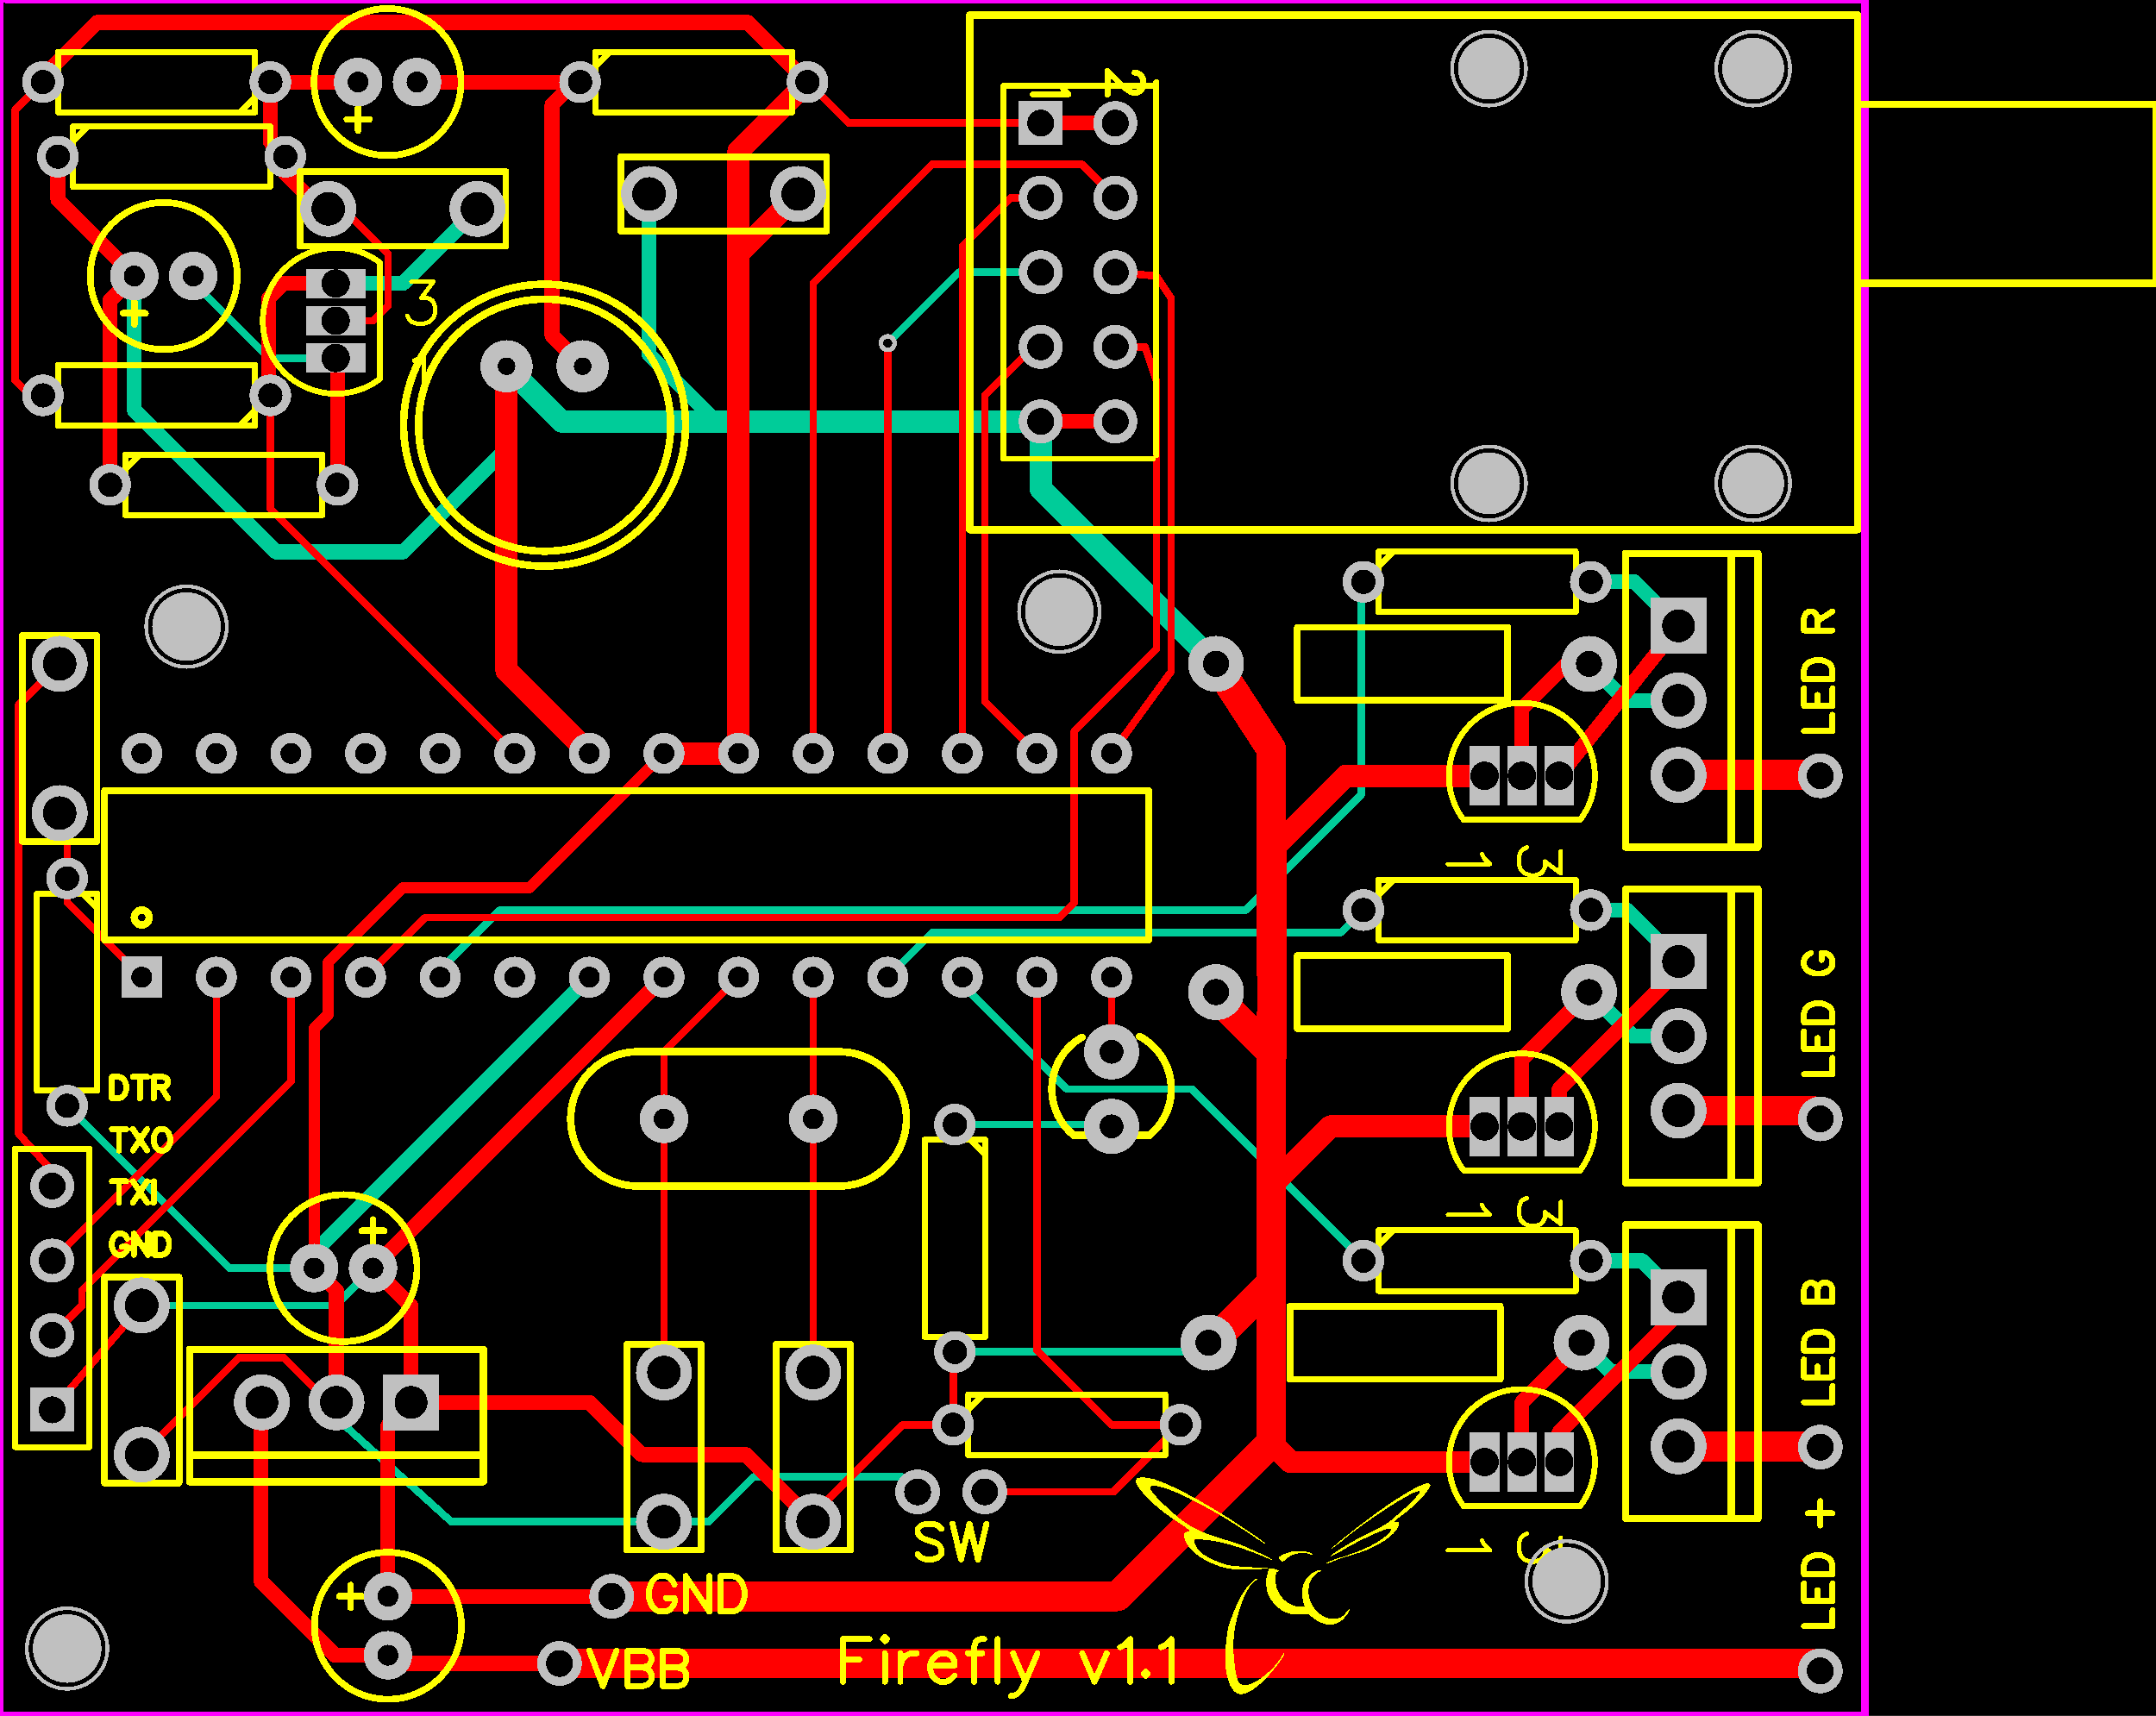 <svg xmlns="http://www.w3.org/2000/svg"  shape-rendering="crispEdges" xmlns:xlink="http://www.w3.org/1999/xlink" width="2.89in" height="2.3in" viewBox="0 0 289 230">      <style type="text/css">
      path, polyline, polygon { stroke-linejoin: round;}
      path, polyline, polygon, line { stroke-linecap: round;}
      rect, circle, ellipse, polyline, polygon, line, path { shape-rendering: crispEdges;}
      *[layerid="0"] { stroke: #FFFFFF; FILL: #FFFFFF;}
        *[layerid="1"] { stroke: #FF0000; fill: #FF0000;}        *[layerid="2"] { stroke: #00CC99; fill: #00CC99;}        *[layerid="3"] { stroke: #FFFF00; fill: #FFFF00;}        *[layerid="4"] { stroke: #808000; fill: #808000;}        *[layerid="5"] { stroke: #808080; fill: #808080;}        *[layerid="6"] { stroke: #800000; fill: #800000;}        *[layerid="7"] { stroke: #800080; fill: #800080;}        *[layerid="8"] { stroke: #AA00FF; fill: #AA00FF;}        *[layerid="9"] { stroke: #6464FF; fill: #6464FF;}        *[layerid="10"] { stroke: #FF00FF; fill: #FF00FF;}        *[layerid="11"] { stroke: #C0C0C0; fill: #C0C0C0;}        *[layerid="12"] { stroke: #FFFFFF; fill: #FFFFFF;}        *[layerid="21"] { stroke: #800000; fill: #800000;}        *[layerid="22"] { stroke: #008000; fill: #008000;}        *[layerid="23"] { stroke: #00FF00; fill: #00FF00;}        *[layerid="24"] { stroke: #000080; fill: #000080;}          *[fill="none"] { fill: none; }
      *[stroke="none"] { stroke: none;}
      g[c_partid="part_pad"] > * + circle { fill: #000000;}
      g[c_partid="part_via"] > * + circle { fill: #000000;}</style><g transform="translate(-99, -100)">   <rect x="99" y="100" width="289" height="230" fill="#000000" stroke="#000000" stroke-width="5"/> <polyline points="100 100 349 100 349 330 99 330 99 100" stroke-width="1"   stroke-linecap="round" fill="none" layerid="10"/> <polyline points="141.1 270 129.76 270 108 248.24" stroke-width="1"   stroke-linecap="round" fill="none" layerid="2"/> <polyline points="144.1 288 144.1 290.1 159.5 304 188 304" stroke-width="1"   stroke-linecap="round" fill="none" layerid="2"/> <polyline points="141.1 270 141.1 267.9 178 231" stroke-width="2"   stroke-linecap="round" fill="none" layerid="2"/> <polyline points="227 250.76 247.76 250.76 248 251" stroke-width="1"   stroke-linecap="round" fill="none" layerid="2"/> <polyline points="228 231 228 232 242 246 258 246 258.76 246 281.76 269" stroke-width="1"   stroke-linecap="round" fill="none" layerid="2"/> <polyline points="238.5 136.5 227.5 136.5 218 146" stroke-width="1"   stroke-linecap="round" fill="none" layerid="2"/> <polyline points="218 231 224 225 278.76 225 281.76 222" stroke-width="1"   stroke-linecap="round" fill="none" layerid="2"/> <polyline points="158 231 158 230 166 222 245 222" stroke-width="1"   stroke-linecap="round" fill="none" layerid="2"/> <polyline points="238.5 156.5 174.3 156.5 166.9 149.1" stroke-width="3"   stroke-linecap="round" fill="none" layerid="2"/> <polyline points="124.9 137 124.9 137.9 135 148 144 148" stroke-width="1"   stroke-linecap="round" fill="none" layerid="2"/> <polyline points="117 137 117 155 136 174 153 174 167 160 167 149.2 166.9 149.1" stroke-width="2"   stroke-linecap="round" fill="none" layerid="2"/> <polyline points="312.24 178 318.1 178 324 183.9" stroke-width="2"   stroke-linecap="round" fill="none" layerid="2"/> <polyline points="312.24 222 317.1 222 324 228.9" stroke-width="2"   stroke-linecap="round" fill="none" layerid="2"/> <polyline points="312.24 269 319.1 269 324 273.9" stroke-width="2"   stroke-linecap="round" fill="none" layerid="2"/> <polyline points="188 304 194 304 200 298 220 298 222 300" stroke-width="1"   stroke-linecap="round" fill="none" layerid="2"/> <polyline points="144 138 153 138 163 128" stroke-width="2"   stroke-linecap="round" fill="none" layerid="2"/> <polyline points="186 126 186 147.5 195 156.5" stroke-width="2"   stroke-linecap="round" fill="none" layerid="2"/> <polyline points="118 275 144 275 149 270" stroke-width="1"   stroke-linecap="round" fill="none" layerid="2"/> <polyline points="227 281.24 259.76 281.24 261 280" stroke-width="1"   stroke-linecap="round" fill="none" layerid="2"/> <polyline points="238.5 156.5 238.5 165.5 262 189" stroke-width="3"   stroke-linecap="round" fill="none" layerid="2"/> <polyline points="245 222 266 222 281.5 206.5 281.5 178.26 281.76 178" stroke-width="1"   stroke-linecap="round" fill="none" layerid="2"/> <polyline points="324 193.9 316.9 193.9 312 189" stroke-width="2"   stroke-linecap="round" fill="none" layerid="2"/> <polyline points="324 238.9 317.9 238.9 312 233" stroke-width="2"   stroke-linecap="round" fill="none" layerid="2"/> <polyline points="324 283.9 314.9 283.9 311 280" stroke-width="2"   stroke-linecap="round" fill="none" layerid="2"/> <polyline points="174 323 152.1 323 151 321.9" stroke-width="2"   stroke-linecap="round" fill="none" layerid="1"/> <polyline points="181 314 151 314" stroke-width="2"   stroke-linecap="round" fill="none" layerid="1"/> <polyline points="151 314 151 291.1 154.1 288" stroke-width="2"   stroke-linecap="round" fill="none" layerid="1"/> <polyline points="151 321.9 143.9 321.9 134 312 134 288.1 134.1 288" stroke-width="2"   stroke-linecap="round" fill="none" layerid="1"/> <polyline points="154.1 288 154.1 275.1 149 270" stroke-width="2"   stroke-linecap="round" fill="none" layerid="1"/> <polyline points="144.1 288 144.1 273 141.1 270" stroke-width="2"   stroke-linecap="round" fill="none" layerid="1"/> <polyline points="106 269 128 247 128 231" stroke-width="1"   stroke-linecap="round" fill="none" layerid="1"/> <polyline points="188 250 188 241 198 231" stroke-width="1"   stroke-linecap="round" fill="none" layerid="1"/> <polyline points="208 250 208 231" stroke-width="1"   stroke-linecap="round" fill="none" layerid="1"/> <polyline points="208 306 208 303 220 291 226.76 291" stroke-width="1"   stroke-linecap="round" fill="none" layerid="1"/> <polyline points="226.76 291 226.76 281.48 227 281.24" stroke-width="1"   stroke-linecap="round" fill="none" layerid="1"/> <polyline points="149 270 188 231" stroke-width="2"   stroke-linecap="round" fill="none" layerid="1"/> <polyline points="257.24 291 248 291 238 281 238 231" stroke-width="1"   stroke-linecap="round" fill="none" layerid="1"/> <polyline points="248 231 248 241" stroke-width="1"   stroke-linecap="round" fill="none" layerid="1"/> <polyline points="106 259 106 257 101.5 252 101.5 194.5 107 189" stroke-width="1"   stroke-linecap="round" fill="none" layerid="1"/> <polyline points="108 217.76 108 211 106 209" stroke-width="1"   stroke-linecap="round" fill="none" layerid="1"/> <polyline points="108 217.76 108 221 118 231" stroke-width="1"   stroke-linecap="round" fill="none" layerid="1"/> <polyline points="238.5 116.5 212.74 116.5 207.24 111" stroke-width="1"   stroke-linecap="round" fill="none" layerid="1"/> <polyline points="238.5 126.5 234.5 126.5 228 133 228 201" stroke-width="1"   stroke-linecap="round" fill="none" layerid="1"/> <polyline points="248.5 136.5 254 137 256 140 256 190 248 201" stroke-width="1"   stroke-linecap="round" fill="none" layerid="1"/> <polyline points="248.5 146.5 252.5 146.5 254 151 254 187 243 198 243 221 241 223 156 223 148 231" stroke-width="1"   stroke-linecap="round" fill="none" layerid="1"/> <polyline points="208 201 208 138 224 122 244 122 248.5 126.5" stroke-width="1"   stroke-linecap="round" fill="none" layerid="1"/> <polyline points="238.5 146.5 237.5 146.5 231 153 231 194 238 201" stroke-width="1"   stroke-linecap="round" fill="none" layerid="1"/> <polyline points="198 201 198 120.24 207.24 111" stroke-width="3"   stroke-linecap="round" fill="none" layerid="1"/> <polyline points="188 201 198 201" stroke-width="3"   stroke-linecap="round" fill="none" layerid="1"/> <polyline points="141.1 270 141.1 237.9 143 236 143 229 153 219 170 219 188 201" stroke-width="1.5"   stroke-linecap="round" fill="none" layerid="1"/> <polyline points="181 314 248.76 314 269.38 293.38" stroke-width="4"   stroke-linecap="round" fill="none" layerid="1"/> <polyline points="269.38 293.38 269.38 245.38 269.5 234.5" stroke-width="4"   stroke-linecap="round" fill="none" layerid="1"/> <polyline points="269.5 234.5 269.38 200.38 262 189" stroke-width="4"   stroke-linecap="round" fill="none" layerid="1"/> <polyline points="218 146 218 201" stroke-width="1"   stroke-linecap="round" fill="none" layerid="1"/> <polyline points="166.9 149.1 166.9 189.9 178 201" stroke-width="3"   stroke-linecap="round" fill="none" layerid="1"/> <polyline points="176.76 111 176 111 173 114 173 145 177.1 149.1" stroke-width="2"   stroke-linecap="round" fill="none" layerid="1"/> <polyline points="176.76 111 154.9 111" stroke-width="2"   stroke-linecap="round" fill="none" layerid="1"/> <polyline points="147 111 135.24 111" stroke-width="2"   stroke-linecap="round" fill="none" layerid="1"/> <polyline points="113.76 165 113.76 140.24 117 137" stroke-width="2"   stroke-linecap="round" fill="none" layerid="1"/> <polyline points="104.76 153 103 153 101 151 101 114.76 104.76 111" stroke-width="1"   stroke-linecap="round" fill="none" layerid="1"/> <polyline points="135.24 153 135.24 168.24 168 201" stroke-width="1"   stroke-linecap="round" fill="none" layerid="1"/> <polyline points="144.24 165 144.24 148.24 144 148" stroke-width="2"   stroke-linecap="round" fill="none" layerid="1"/> <polyline points="141 127 144 127 151 134 151 141 149 143 144 143" stroke-width="1"   stroke-linecap="round" fill="none" layerid="1"/> <polyline points="324 228.9 324 230 308 246 308 251" stroke-width="2"   stroke-linecap="round" fill="none" layerid="1"/> <polyline points="324 273.9 324 276 308 292 308 296" stroke-width="2"   stroke-linecap="round" fill="none" layerid="1"/> <polyline points="144 138 138 138 137 138 135 140 135 152.76 135.24 153" stroke-width="2"   stroke-linecap="round" fill="none" layerid="1"/> <polyline points="138 231 138 245 110 273 110 275 106 279" stroke-width="1"   stroke-linecap="round" fill="none" layerid="1"/> <polyline points="106.76 121 106.76 126.76 117 137" stroke-width="2"   stroke-linecap="round" fill="none" layerid="1"/> <polyline points="137.24 121 137.24 123.24 141 127" stroke-width="2"   stroke-linecap="round" fill="none" layerid="1"/> <polyline points="135.24 111 135.24 119 137.24 121" stroke-width="2"   stroke-linecap="round" fill="none" layerid="1"/> <polyline points="188 250 188 286" stroke-width="1"   stroke-linecap="round" fill="none" layerid="1"/> <polyline points="208 250 208 284" stroke-width="1"   stroke-linecap="round" fill="none" layerid="1"/> <polyline points="231 300 248.24 300 257.24 291" stroke-width="1"   stroke-linecap="round" fill="none" layerid="1"/> <polyline points="154.1 288 178 288 185 295 199 295 208 304" stroke-width="2"   stroke-linecap="round" fill="none" layerid="1"/> <polyline points="144.1 288 143 288 137 282 131 282 126 287 118 295" stroke-width="1"   stroke-linecap="round" fill="none" layerid="1"/> <polyline points="174 323 342 323 343 324" stroke-width="4"   stroke-linecap="round" fill="none" layerid="1"/> <polyline points="324 203.9 342.9 203.9 343 204" stroke-width="4"   stroke-linecap="round" fill="none" layerid="1"/> <polyline points="324 248.9 341.9 248.9 343 250" stroke-width="4"   stroke-linecap="round" fill="none" layerid="1"/> <polyline points="324 293.9 342.9 293.9 343 294" stroke-width="4"   stroke-linecap="round" fill="none" layerid="1"/> <polyline points="206 126 198 134" stroke-width="3"   stroke-linecap="round" fill="none" layerid="1"/> <polyline points="118 275 106 289" stroke-width="1"   stroke-linecap="round" fill="none" layerid="1"/> <polyline points="298 296 272 296 269.38 293.38" stroke-width="3"   stroke-linecap="round" fill="none" layerid="1"/> <polyline points="261 280 261.38 280 269.38 272" stroke-width="4"   stroke-linecap="round" fill="none" layerid="1"/> <polyline points="262 233 262 233.6 269.43 241.03" stroke-width="4"   stroke-linecap="round" fill="none" layerid="1"/> <polyline points="324 183.9 324 183.9 308 204" stroke-width="2"   stroke-linecap="round" fill="none" layerid="1"/> <polyline points="298 204 279.44 204 269.43 214.01" stroke-width="3"   stroke-linecap="round" fill="none" layerid="1"/> <polyline points="298 251 277.38 251 269.38 259" stroke-width="3"   stroke-linecap="round" fill="none" layerid="1"/> <polyline points="312 189 309 189 303 195 303 204" stroke-width="2"   stroke-linecap="round" fill="none" layerid="1"/> <polyline points="312 233 303 242 303 251" stroke-width="2"   stroke-linecap="round" fill="none" layerid="1"/> <polyline points="311 280 303 288 303 296" stroke-width="2"   stroke-linecap="round" fill="none" layerid="1"/> <polyline points="238.5 116.5 248.5 116.5" stroke-width="2"   stroke-linecap="round" fill="none" layerid="1"/> <polyline points="238.5 156.5 248.5 156.5" stroke-width="2"   stroke-linecap="round" fill="none" layerid="1"/> <polyline points="104.76 111 104.76 110.24 112 103 199.24 103 207.24 111" stroke-width="2"   stroke-linecap="round" fill="none" layerid="1"/><path d="M 340.82 198 L 344.64 198 M 344.64 198 L 344.64 195.82 M 340.82 194.62 L 344.64 194.62 M 340.82 194.62 L 340.82 192.25 M 342.64 194.62 L 342.64 193.16 M 344.64 194.62 L 344.64 192.25 M 340.82 191.05 L 344.64 191.05 M 340.82 191.05 L 340.82 189.78 L 341 189.24 L 341.36 188.87 L 341.73 188.69 L 342.27 188.51 L 343.18 188.51 L 343.73 188.69 L 344.09 188.87 L 344.45 189.24 L 344.64 189.78 L 344.64 191.05 M 340.82 184.51 L 344.64 184.51 M 340.82 184.51 L 340.82 182.87 L 341 182.33 L 341.18 182.15 L 341.55 181.96 L 341.91 181.96 L 342.27 182.15 L 342.45 182.33 L 342.64 182.87 L 342.64 184.51 M 342.64 183.24 L 344.64 181.96" fill="none" layerid="3"  stroke-linecap="round" stroke-width="0.8" /><path d="M 340.82 244 L 344.64 244 M 344.64 244 L 344.64 241.82 M 340.82 240.62 L 344.64 240.62 M 340.82 240.62 L 340.82 238.25 M 342.64 240.62 L 342.64 239.16 M 344.64 240.62 L 344.64 238.25 M 340.82 237.05 L 344.64 237.05 M 340.82 237.05 L 340.82 235.78 L 341 235.24 L 341.36 234.87 L 341.73 234.69 L 342.27 234.51 L 343.18 234.51 L 343.73 234.69 L 344.09 234.87 L 344.45 235.24 L 344.64 235.78 L 344.64 237.05 M 341.73 227.78 L 341.36 227.96 L 341 228.33 L 340.82 228.69 L 340.82 229.42 L 341 229.78 L 341.36 230.15 L 341.73 230.33 L 342.27 230.51 L 343.18 230.51 L 343.73 230.33 L 344.09 230.15 L 344.45 229.78 L 344.64 229.42 L 344.64 228.69 L 344.45 228.33 L 344.09 227.96 L 343.73 227.78 L 343.18 227.78 M 343.18 228.69 L 343.18 227.78" fill="none" layerid="3"  stroke-linecap="round" stroke-width="0.8" /><path d="M 340.82 288 L 344.64 288 M 344.64 288 L 344.64 285.82 M 340.82 284.62 L 344.64 284.62 M 340.82 284.62 L 340.82 282.25 M 342.64 284.62 L 342.64 283.16 M 344.64 284.62 L 344.64 282.25 M 340.82 281.05 L 344.64 281.05 M 340.82 281.05 L 340.82 279.78 L 341 279.24 L 341.36 278.87 L 341.73 278.69 L 342.27 278.51 L 343.18 278.51 L 343.73 278.69 L 344.09 278.87 L 344.45 279.24 L 344.64 279.78 L 344.64 281.05 M 340.82 274.51 L 344.64 274.51 M 340.82 274.51 L 340.82 272.87 L 341 272.33 L 341.18 272.15 L 341.55 271.96 L 341.91 271.96 L 342.27 272.15 L 342.45 272.33 L 342.64 272.87 M 342.64 274.51 L 342.64 272.87 L 342.82 272.33 L 343 272.15 L 343.36 271.96 L 343.91 271.96 L 344.27 272.15 L 344.45 272.33 L 344.64 272.87 L 344.64 274.51" fill="none" layerid="3"  stroke-linecap="round" stroke-width="0.8" /><path d="M 340.82 318 L 344.64 318 M 344.64 318 L 344.64 315.82 M 340.82 314.62 L 344.64 314.62 M 340.82 314.62 L 340.82 312.25 M 342.64 314.62 L 342.64 313.16 M 344.64 314.62 L 344.64 312.25 M 340.82 311.05 L 344.64 311.05 M 340.82 311.05 L 340.82 309.78 L 341 309.24 L 341.36 308.87 L 341.73 308.69 L 342.27 308.51 L 343.18 308.51 L 343.73 308.69 L 344.09 308.87 L 344.45 309.24 L 344.64 309.78 L 344.64 311.05 M 341.36 302.87 L 344.64 302.87 M 343 304.51 L 343 301.24" fill="none" layerid="3"  stroke-linecap="round" stroke-width="0.8" /><path d="M 178 321.27 L 179.82 326.05 M 181.64 321.27 L 179.82 326.05 M 183.14 321.27 L 183.14 326.05 M 183.14 321.27 L 185.18 321.27 L 185.86 321.5 L 186.09 321.73 L 186.32 322.18 L 186.32 322.64 L 186.09 323.09 L 185.86 323.32 L 185.18 323.55 M 183.14 323.55 L 185.18 323.55 L 185.86 323.77 L 186.09 324 L 186.32 324.45 L 186.32 325.14 L 186.09 325.59 L 185.86 325.82 L 185.18 326.05 L 183.14 326.05 M 187.82 321.27 L 187.82 326.05 M 187.82 321.27 L 189.86 321.27 L 190.55 321.5 L 190.77 321.73 L 191 322.18 L 191 322.64 L 190.77 323.09 L 190.55 323.32 L 189.86 323.55 M 187.82 323.55 L 189.86 323.55 L 190.55 323.77 L 190.77 324 L 191 324.45 L 191 325.14 L 190.77 325.59 L 190.55 325.82 L 189.86 326.05 L 187.82 326.05" fill="none" layerid="3"  stroke-linecap="round" stroke-width="0.8" /><path d="M 189.41 312.41 L 189.18 311.95 L 188.73 311.5 L 188.27 311.27 L 187.36 311.27 L 186.91 311.5 L 186.45 311.95 L 186.23 312.41 L 186 313.09 L 186 314.23 L 186.23 314.91 L 186.45 315.36 L 186.91 315.82 L 187.36 316.05 L 188.27 316.05 L 188.73 315.82 L 189.18 315.36 L 189.41 314.91 L 189.41 314.23 M 188.27 314.23 L 189.41 314.23 M 190.91 311.27 L 190.91 316.05 M 190.91 311.27 L 194.09 316.05 M 194.09 311.27 L 194.09 316.05 M 195.59 311.27 L 195.59 316.05 M 195.59 311.27 L 197.18 311.27 L 197.86 311.5 L 198.32 311.95 L 198.55 312.41 L 198.77 313.09 L 198.77 314.23 L 198.55 314.91 L 198.32 315.36 L 197.86 315.82 L 197.18 316.05 L 195.59 316.05" fill="none" layerid="3"  stroke-linecap="round" stroke-width="0.8" /><path d="M 225.18 304.95 L 224.73 304.5 L 224.05 304.27 L 223.14 304.27 L 222.45 304.5 L 222 304.95 L 222 305.41 L 222.23 305.86 L 222.45 306.09 L 222.91 306.32 L 224.27 306.77 L 224.73 307 L 224.95 307.23 L 225.18 307.68 L 225.18 308.36 L 224.73 308.82 L 224.05 309.05 L 223.14 309.05 L 222.45 308.82 L 222 308.36 M 226.68 304.27 L 227.82 309.05 M 228.95 304.27 L 227.82 309.05 M 228.95 304.27 L 230.09 309.05 M 231.23 304.27 L 230.09 309.05" fill="none" layerid="3"  stroke-linecap="round" stroke-width="0.8" /><path d="M 114 244.36 L 114 247.23 M 114 244.36 L 114.95 244.36 L 115.36 244.5 L 115.64 244.77 L 115.77 245.05 L 115.91 245.45 L 115.91 246.14 L 115.77 246.55 L 115.64 246.82 L 115.36 247.09 L 114.95 247.23 L 114 247.23 M 117.76 244.36 L 117.76 247.23 M 116.81 244.36 L 118.72 244.36 M 119.62 244.36 L 119.62 247.23 M 119.62 244.36 L 120.85 244.36 L 121.25 244.5 L 121.39 244.64 L 121.53 244.91 L 121.53 245.18 L 121.39 245.45 L 121.25 245.59 L 120.85 245.73 L 119.62 245.73 M 120.57 245.73 L 121.53 247.23" fill="none" layerid="3"  stroke-linecap="round" stroke-width="0.8" /><path d="M 114.95 251.36L114.95 254.23 M 114 251.36L115.91 251.36 M 116.81 251.36L118.72 254.23 M 118.72 251.36L116.81 254.23 M 120.44 251.36L120.16 251.5 L119.89 251.77 L119.75 252.05 L119.62 252.45 L119.62 253.14 L119.75 253.55 L119.89 253.82 L120.16 254.09 L120.44 254.23 L120.98 254.23 L121.25 254.09 L121.53 253.82 L121.66 253.55 L121.8 253.14 L121.8 252.45 L121.66 252.05 L121.53 251.77 L121.25 251.5 L120.98 251.36 L120.44 251.36 " fill="none" layerid="3"  stroke-linecap="round" stroke-width="0.8" /><path d="M 114.95 258.36L114.95 261.23 M 114 258.36L115.91 258.36 M 116.81 258.36L118.72 261.23 M 118.72 258.36L116.81 261.23 M 119.62 258.36L119.62 261.23 " fill="none" layerid="3"  stroke-linecap="round" stroke-width="0.8" /><path d="M 116.05 266.05L115.91 265.77 L115.64 265.5 L115.36 265.36 L114.82 265.36 L114.55 265.5 L114.27 265.77 L114.14 266.05 L114 266.45 L114 267.14 L114.14 267.55 L114.27 267.82 L114.55 268.09 L114.82 268.23 L115.36 268.23 L115.64 268.09 L115.91 267.82 L116.05 267.55 L116.05 267.14 M 115.36 267.14L116.05 267.14 M 116.95 265.36L116.95 268.23 M 116.95 265.36L118.85 268.23 M 118.85 265.36L118.85 268.23 M 119.75 265.36L119.75 268.23 M 119.75 265.36L120.71 265.36 L121.12 265.5 L121.39 265.77 L121.53 266.05 L121.66 266.45 L121.66 267.14 L121.53 267.55 L121.39 267.82 L121.12 268.09 L120.71 268.23 L119.75 268.23 " fill="none" layerid="3"  stroke-linecap="round" stroke-width="0.8" /><g id="gge1101" layerid="3" c_partid="part_svg" c_shapetype="group"><path d="M 251.4 298.2 C 251 298.6 251.4 299.3 252.7 300.7 C 254 302 255.1 302.9 257.1 304.2 C 258.6 305.2 258.6 305.3 258.3 305.3 C 257.7 305.4 257.6 305.6 257.8 306.3 C 258.2 307.6 259.6 308.8 261.5 309.6 C 263.2 310.3 263.6 310.4 266.5 310.4 L 269 310.3 L 269 310.6 C 268.6 312.1 268.6 312.2 268.8 312.9 C 268.8 313.3 269 313.8 269.1 314 C 269.5 314.8 270.4 315.7 271.2 316.1 C 271.9 316.4 272.1 316.4 273.2 316.4 C 274 316.4 274.5 316.4 274.6 316.5 C 274.6 316.6 274.9 316.8 275.3 317.1 C 276.9 318.2 278.5 318 279.5 316.5 C 279.7 316.3 279.9 316 279.9 315.8 C 279.9 315.7 279.8 315.7 279.5 316.1 C 278.3 317.8 275.8 317.1 274.7 314.8 C 274.3 314 274.3 312.6 274.7 311.9 C 274.9 311.4 275.7 310.7 275.9 310.7 C 276 310.7 276.1 310.6 276.1 310.6 C 276.1 310.2 274.9 310.7 274.3 311.4 C 273.5 312.3 273.3 313.6 273.8 315.1 C 273.9 315.4 273.9 315.4 273.4 315.4 C 271.7 315.4 270.1 313.9 270 312.1 C 269.9 311.4 270.1 310.6 270.3 310.7 C 270.3 310.7 270.4 310.6 270.4 310.6 C 270.4 310.3 269.2 310.2 266.8 310.1 C 265 310 263.9 309.9 263.5 309.8 C 262.4 309.5 261.1 308.9 260.5 308.5 C 259.7 308 259.1 307.1 259.1 306.6 L 259.1 306.3 L 260.2 306.4 C 262.3 306.5 265.3 307.4 268.2 308.6 C 268.9 308.9 269.5 309.2 269.5 309.1 C 269.7 309 266 307.3 264.5 306.8 C 260.1 305.5 259.1 305 257.3 303.7 C 256 302.7 253.6 300.4 253.3 299.8 C 253.1 299.3 253.2 299.2 253.7 299.2 C 255.7 299.2 262 302.5 267.5 306.3 C 268.1 306.7 268.6 307 268.6 307 C 268.7 306.9 268.8 307 267.7 306.2 C 262.3 302.4 256.8 299.3 253.7 298.3 C 252.6 298 251.6 298 251.4 298.2 M 289.5 299.1 C 288.3 299.6 286.2 300.9 283.8 302.6 C 282.4 303.6 278.1 306.9 277.8 307.3 L 277.5 307.6 L 277.8 307.4 C 278 307.3 279 306.5 280.1 305.6 C 284 302.6 289.3 299.3 289.3 300 C 289.3 300.3 287.7 301.9 286.4 303 C 285.1 304.2 284.3 304.7 281.7 305.9 C 279.6 307 277.2 308.5 277.3 308.7 C 277.3 308.7 277.9 308.4 278.5 308.1 C 280.7 306.7 284.6 304.9 285.3 304.9 C 285.9 304.9 284.9 306 283.5 306.8 C 282.3 307.5 281.4 307.9 279.3 308.6 C 278.3 308.9 277.2 309.3 277 309.4 C 276.6 309.7 276.7 309.7 277.2 309.5 C 277.7 309.3 278.7 308.9 280.4 308.4 C 283.7 307.5 286.5 305.5 286.5 304.3 C 286.5 304 286.5 304 286.1 304 C 285.9 304 285.8 304 285.9 304 C 285.9 303.9 286.4 303.5 287 303.1 C 289 301.6 291 299.4 290.7 299 C 290.6 298.8 290.2 298.8 289.5 299.1 M 271.8 308.1 C 271.4 308.2 270.9 308.4 270.5 308.7 C 270.4 308.8 270.4 308.9 270.6 309.1 L 270.9 309.4 L 271.3 309.1 C 271.9 308.5 272.7 308.2 273.6 308.2 C 274.1 308.2 274.6 308.3 274.7 308.4 C 274.9 308.4 275 308.4 275 308.4 C 275 308.3 274.8 308.2 274.5 308.1 C 273.8 307.9 272.5 307.8 271.8 308.1 M 266.6 312.3 C 265.5 313.3 264.3 315.9 263.6 318.3 C 263.3 319.9 263.1 322.8 263.4 324.3 C 264.1 327.8 265.7 328 268.6 325.1 C 269.8 323.9 271.3 321.8 271.2 321.7 C 271.1 321.6 271.1 321.6 271.1 321.6 C 271 321.7 270.8 322 270.6 322.4 C 269.6 323.9 267.6 325.5 266.5 325.8 C 265.8 326 265.3 325.9 265 325.4 C 264.5 324.3 264.2 321.3 264.4 319.2 C 264.8 316 266.1 312.6 267.3 311.9 C 267.6 311.7 267.6 311.6 267.4 311.6 C 267.3 311.6 266.9 311.9 266.6 312.3" id="gge1114" stroke="none"/></g><path d="M 212 319.73 L 212 325.45 M 212 319.73 L 215.55 319.73 M 212 322.45 L 214.18 322.45 M 217.35 319.73 L 217.62 320 L 217.89 319.73 L 217.62 319.45 L 217.35 319.73 M 217.62 321.64 L 217.62 325.45 M 219.69 321.64 L 219.69 325.45 M 219.69 323.27 L 219.96 322.45 L 220.51 321.91 L 221.05 321.64 L 221.87 321.64 M 223.67 323.27 L 226.95 323.27 L 226.95 322.73 L 226.67 322.18 L 226.4 321.91 L 225.85 321.64 L 225.04 321.64 L 224.49 321.91 L 223.95 322.45 L 223.67 323.27 L 223.67 323.82 L 223.95 324.64 L 224.49 325.18 L 225.04 325.45 L 225.85 325.45 L 226.4 325.18 L 226.95 324.64 M 230.93 319.73 L 230.38 319.73 L 229.84 320 L 229.56 320.82 L 229.56 325.45 M 228.75 321.64 L 230.65 321.64 M 232.73 319.73 L 232.73 325.45 M 234.8 321.64 L 236.44 325.45 M 238.07 321.64 L 236.44 325.45 L 235.89 326.55 L 235.35 327.09 L 234.8 327.36 L 234.53 327.36 M 244.07 321.64 L 245.71 325.45 M 247.35 321.64 L 245.71 325.45 M 249.15 320.82 L 249.69 320.55 L 250.51 319.73 L 250.51 325.45 M 252.58 324.09 L 252.31 324.36 L 252.58 324.64 L 252.85 324.36 L 252.58 324.09 M 254.65 320.82 L 255.2 320.55 L 256.02 319.73 L 256.02 325.45" fill="none" layerid="3"  stroke-linecap="round" stroke-width="0.8" /> <polyline points="113 226 253 226 253 206 113 206 113 226" stroke-width="0.9"   stroke-linecap="round" fill="none" layerid="3"/>      <circle cx="118" cy="223" r="1" layerid="3" stroke-width="1" fill="none" />      <g c_partid="part_pad" c_type="pinpart" layerid="11" c_etype="pinpart">  <polygon  points="115.25 228.25 120.75 228.25 120.75 233.75 115.25 233.75" stroke-linecap="round" stroke-width="0" />  <circle cx="118" cy="231" r="1.4" stroke-width="0" /></g>      <g c_partid="part_pad" c_type="pinpart" layerid="11" c_etype="pinpart">  <ellipse  xmlns="http://www.w3.org/2000/svg" cx="128" cy="231" rx="2.75" ry="2.75" stroke-width="0"  />  <circle cx="128" cy="231" r="1.4" stroke-width="0" /></g>      <g c_partid="part_pad" c_type="pinpart" layerid="11" c_etype="pinpart">  <ellipse  xmlns="http://www.w3.org/2000/svg" cx="138" cy="231" rx="2.75" ry="2.75" stroke-width="0"  />  <circle cx="138" cy="231" r="1.4" stroke-width="0" /></g>      <g c_partid="part_pad" c_type="pinpart" layerid="11" c_etype="pinpart">  <ellipse  xmlns="http://www.w3.org/2000/svg" cx="148" cy="231" rx="2.75" ry="2.75" stroke-width="0"  />  <circle cx="148" cy="231" r="1.4" stroke-width="0" /></g>      <g c_partid="part_pad" c_type="pinpart" layerid="11" c_etype="pinpart">  <ellipse  xmlns="http://www.w3.org/2000/svg" cx="158" cy="231" rx="2.75" ry="2.75" stroke-width="0"  />  <circle cx="158" cy="231" r="1.4" stroke-width="0" /></g>      <g c_partid="part_pad" c_type="pinpart" layerid="11" c_etype="pinpart">  <ellipse  xmlns="http://www.w3.org/2000/svg" cx="168" cy="231" rx="2.75" ry="2.75" stroke-width="0"  />  <circle cx="168" cy="231" r="1.4" stroke-width="0" /></g>      <g c_partid="part_pad" c_type="pinpart" layerid="11" c_etype="pinpart">  <ellipse  xmlns="http://www.w3.org/2000/svg" cx="178" cy="231" rx="2.75" ry="2.75" stroke-width="0"  />  <circle cx="178" cy="231" r="1.4" stroke-width="0" /></g>      <g c_partid="part_pad" c_type="pinpart" layerid="11" c_etype="pinpart">  <ellipse  xmlns="http://www.w3.org/2000/svg" cx="188" cy="231" rx="2.75" ry="2.75" stroke-width="0"  />  <circle cx="188" cy="231" r="1.4" stroke-width="0" /></g>      <g c_partid="part_pad" c_type="pinpart" layerid="11" c_etype="pinpart">  <ellipse  xmlns="http://www.w3.org/2000/svg" cx="198" cy="231" rx="2.75" ry="2.75" stroke-width="0"  />  <circle cx="198" cy="231" r="1.4" stroke-width="0" /></g>      <g c_partid="part_pad" c_type="pinpart" layerid="11" c_etype="pinpart">  <ellipse  xmlns="http://www.w3.org/2000/svg" cx="208" cy="231" rx="2.75" ry="2.75" stroke-width="0"  />  <circle cx="208" cy="231" r="1.4" stroke-width="0" /></g>      <g c_partid="part_pad" c_type="pinpart" layerid="11" c_etype="pinpart">  <ellipse  xmlns="http://www.w3.org/2000/svg" cx="218" cy="231" rx="2.75" ry="2.75" stroke-width="0"  />  <circle cx="218" cy="231" r="1.4" stroke-width="0" /></g>      <g c_partid="part_pad" c_type="pinpart" layerid="11" c_etype="pinpart">  <ellipse  xmlns="http://www.w3.org/2000/svg" cx="228" cy="231" rx="2.75" ry="2.75" stroke-width="0"  />  <circle cx="228" cy="231" r="1.4" stroke-width="0" /></g>      <g c_partid="part_pad" c_type="pinpart" layerid="11" c_etype="pinpart">  <ellipse  xmlns="http://www.w3.org/2000/svg" cx="238" cy="231" rx="2.75" ry="2.75" stroke-width="0"  />  <circle cx="238" cy="231" r="1.4" stroke-width="0" /></g>      <g c_partid="part_pad" c_type="pinpart" layerid="11" c_etype="pinpart">  <ellipse  xmlns="http://www.w3.org/2000/svg" cx="248" cy="231" rx="2.75" ry="2.75" stroke-width="0"  />  <circle cx="248" cy="231" r="1.4" stroke-width="0" /></g>      <g c_partid="part_pad" c_type="pinpart" layerid="11" c_etype="pinpart">  <ellipse  xmlns="http://www.w3.org/2000/svg" cx="248" cy="201" rx="2.75" ry="2.75" stroke-width="0"  />  <circle cx="248" cy="201" r="1.4" stroke-width="0" /></g>      <g c_partid="part_pad" c_type="pinpart" layerid="11" c_etype="pinpart">  <ellipse  xmlns="http://www.w3.org/2000/svg" cx="238" cy="201" rx="2.75" ry="2.75" stroke-width="0"  />  <circle cx="238" cy="201" r="1.4" stroke-width="0" /></g>      <g c_partid="part_pad" c_type="pinpart" layerid="11" c_etype="pinpart">  <ellipse  xmlns="http://www.w3.org/2000/svg" cx="228" cy="201" rx="2.75" ry="2.75" stroke-width="0"  />  <circle cx="228" cy="201" r="1.4" stroke-width="0" /></g>      <g c_partid="part_pad" c_type="pinpart" layerid="11" c_etype="pinpart">  <ellipse  xmlns="http://www.w3.org/2000/svg" cx="218" cy="201" rx="2.75" ry="2.75" stroke-width="0"  />  <circle cx="218" cy="201" r="1.4" stroke-width="0" /></g>      <g c_partid="part_pad" c_type="pinpart" layerid="11" c_etype="pinpart">  <ellipse  xmlns="http://www.w3.org/2000/svg" cx="208" cy="201" rx="2.75" ry="2.75" stroke-width="0"  />  <circle cx="208" cy="201" r="1.4" stroke-width="0" /></g>      <g c_partid="part_pad" c_type="pinpart" layerid="11" c_etype="pinpart">  <ellipse  xmlns="http://www.w3.org/2000/svg" cx="198" cy="201" rx="2.75" ry="2.75" stroke-width="0"  />  <circle cx="198" cy="201" r="1.4" stroke-width="0" /></g>      <g c_partid="part_pad" c_type="pinpart" layerid="11" c_etype="pinpart">  <ellipse  xmlns="http://www.w3.org/2000/svg" cx="188" cy="201" rx="2.75" ry="2.75" stroke-width="0"  />  <circle cx="188" cy="201" r="1.4" stroke-width="0" /></g>      <g c_partid="part_pad" c_type="pinpart" layerid="11" c_etype="pinpart">  <ellipse  xmlns="http://www.w3.org/2000/svg" cx="178" cy="201" rx="2.75" ry="2.75" stroke-width="0"  />  <circle cx="178" cy="201" r="1.4" stroke-width="0" /></g>      <g c_partid="part_pad" c_type="pinpart" layerid="11" c_etype="pinpart">  <ellipse  xmlns="http://www.w3.org/2000/svg" cx="168" cy="201" rx="2.75" ry="2.75" stroke-width="0"  />  <circle cx="168" cy="201" r="1.4" stroke-width="0" /></g>      <g c_partid="part_pad" c_type="pinpart" layerid="11" c_etype="pinpart">  <ellipse  xmlns="http://www.w3.org/2000/svg" cx="158" cy="201" rx="2.75" ry="2.75" stroke-width="0"  />  <circle cx="158" cy="201" r="1.4" stroke-width="0" /></g>      <g c_partid="part_pad" c_type="pinpart" layerid="11" c_etype="pinpart">  <ellipse  xmlns="http://www.w3.org/2000/svg" cx="148" cy="201" rx="2.75" ry="2.75" stroke-width="0"  />  <circle cx="148" cy="201" r="1.4" stroke-width="0" /></g>      <g c_partid="part_pad" c_type="pinpart" layerid="11" c_etype="pinpart">  <ellipse  xmlns="http://www.w3.org/2000/svg" cx="138" cy="201" rx="2.75" ry="2.75" stroke-width="0"  />  <circle cx="138" cy="201" r="1.4" stroke-width="0" /></g>      <g c_partid="part_pad" c_type="pinpart" layerid="11" c_etype="pinpart">  <ellipse  xmlns="http://www.w3.org/2000/svg" cx="128" cy="201" rx="2.75" ry="2.75" stroke-width="0"  />  <circle cx="128" cy="201" r="1.4" stroke-width="0" /></g>      <g c_partid="part_pad" c_type="pinpart" layerid="11" c_etype="pinpart">  <ellipse  xmlns="http://www.w3.org/2000/svg" cx="118" cy="201" rx="2.75" ry="2.75" stroke-width="0"  />  <circle cx="118" cy="201" r="1.4" stroke-width="0" /></g> <polyline points="108 217.76 108 219.79" stroke-width="0.813"   stroke-linecap="round" fill="none" layerid="3"/> <polyline points="108 248.24 108 246.21" stroke-width="0.813"   stroke-linecap="round" fill="none" layerid="3"/> <polyline points="108 246.21 112.06 246.21" stroke-width="0.813"   stroke-linecap="round" fill="none" layerid="3"/> <polyline points="112.06 246.21 112.06 219.79" stroke-width="0.813"   stroke-linecap="round" fill="none" layerid="3"/> <polyline points="112.06 219.79 103.94 219.79" stroke-width="0.813"   stroke-linecap="round" fill="none" layerid="3"/> <polyline points="103.94 219.79 103.94 246.21" stroke-width="0.813"   stroke-linecap="round" fill="none" layerid="3"/> <polyline points="103.94 246.21 108 246.21" stroke-width="0.813"   stroke-linecap="round" fill="none" layerid="3"/> <polyline points="110.03 219.79 112.06 221.82" stroke-width="0.813"   stroke-linecap="round" fill="none" layerid="3"/>      <g c_partid="part_pad" c_type="pinpart" layerid="11" c_etype="pinpart">  <ellipse  xmlns="http://www.w3.org/2000/svg" cx="108" cy="217.76" rx="2.795" ry="2.795" stroke-width="0"  />  <circle cx="108" cy="217.76" r="1.63" stroke-width="0" /></g>      <g c_partid="part_pad" c_type="pinpart" layerid="11" c_etype="pinpart">  <ellipse  xmlns="http://www.w3.org/2000/svg" cx="108" cy="248.24" rx="2.795" ry="2.795" stroke-width="0"  />  <circle cx="108" cy="248.24" r="1.63" stroke-width="0" /></g> <polyline points="163.8 298.63 124.43 298.63" stroke-width="1"   stroke-linecap="round" fill="none" layerid="3"/> <polyline points="124.43 280.91 124.43 298.63" stroke-width="1"   stroke-linecap="round" fill="none" layerid="3"/> <polyline points="163.8 280.91 124.43 280.91" stroke-width="1"   stroke-linecap="round" fill="none" layerid="3"/> <polyline points="163.8 280.91 163.8 298.63" stroke-width="1"   stroke-linecap="round" fill="none" layerid="3"/> <polyline points="163.8 295.09 124.43 295.09" stroke-width="1"   stroke-linecap="round" fill="none" layerid="3"/>      <g c_partid="part_pad" c_type="pinpart" layerid="11" c_etype="pinpart">  <polygon  points="157.85 291.75 150.35 291.75 150.35 284.25 157.85 284.25" stroke-linecap="round" stroke-width="0" />  <circle cx="154.1" cy="288" r="2.2" stroke-width="0" /></g>      <g c_partid="part_pad" c_type="pinpart" layerid="11" c_etype="pinpart">  <ellipse  xmlns="http://www.w3.org/2000/svg" cx="144.1" cy="288" rx="3.75" ry="3.75" stroke-width="0"  />  <circle cx="144.1" cy="288" r="2.2" stroke-width="0" /></g>      <g c_partid="part_pad" c_type="pinpart" layerid="11" c_etype="pinpart">  <ellipse  xmlns="http://www.w3.org/2000/svg" cx="134.1" cy="288" rx="3.75" ry="3.75" stroke-width="0"  />  <circle cx="134.1" cy="288" r="2.2" stroke-width="0" /></g> <polyline points="146 312.5 146 315.5" stroke-width="0.9"   stroke-linecap="round" fill="none" layerid="3"/> <polyline points="147.5 314 144.5 314" stroke-width="0.9"   stroke-linecap="round" fill="none" layerid="3"/>      <circle cx="151" cy="317.95" r="9.85" layerid="3" stroke-width="0.9" fill="none" />      <g c_partid="part_pad" c_type="pinpart" layerid="11" c_etype="pinpart">  <ellipse  xmlns="http://www.w3.org/2000/svg" cx="151" cy="321.9" rx="3.25" ry="3.25" stroke-width="0"  />  <circle cx="151" cy="321.9" r="1.4" stroke-width="0" /></g>      <g c_partid="part_pad" c_type="pinpart" layerid="11" c_etype="pinpart">  <ellipse  xmlns="http://www.w3.org/2000/svg" cx="151" cy="314" rx="3.25" ry="3.25" stroke-width="0"  />  <circle cx="151" cy="314" r="1.4" stroke-width="0" /></g> <polyline points="150.5 265 147.5 265" stroke-width="0.9"   stroke-linecap="round" fill="none" layerid="3"/> <polyline points="149 266.5 149 263.5" stroke-width="0.9"   stroke-linecap="round" fill="none" layerid="3"/>      <circle cx="145.05" cy="270" r="9.85" layerid="3" stroke-width="0.9" fill="none" />      <g c_partid="part_pad" c_type="pinpart" layerid="11" c_etype="pinpart">  <ellipse  xmlns="http://www.w3.org/2000/svg" cx="141.1" cy="270" rx="3.25" ry="3.25" stroke-width="0"  />  <circle cx="141.1" cy="270" r="1.4" stroke-width="0" /></g>      <g c_partid="part_pad" c_type="pinpart" layerid="11" c_etype="pinpart">  <ellipse  xmlns="http://www.w3.org/2000/svg" cx="149" cy="270" rx="3.25" ry="3.25" stroke-width="0"  />  <circle cx="149" cy="270" r="1.4" stroke-width="0" /></g>      <circle cx="172" cy="157" r="18.9" layerid="3" stroke-width="1" fill="none" />      <circle cx="172" cy="157" r="16.9" layerid="3" stroke-width="1" fill="none" />      <g c_partid="part_pad" c_type="pinpart" layerid="11" c_etype="pinpart">  <ellipse  xmlns="http://www.w3.org/2000/svg" cx="177.1" cy="149.1" rx="3.5" ry="3.5" stroke-width="0"  />  <circle cx="177.1" cy="149.1" r="1.18" stroke-width="0" /></g>      <g c_partid="part_pad" c_type="pinpart" layerid="11" c_etype="pinpart">  <ellipse  xmlns="http://www.w3.org/2000/svg" cx="166.9" cy="149.1" rx="3.5" ry="3.5" stroke-width="0"  />  <circle cx="166.9" cy="149.1" r="1.18" stroke-width="0" /></g> <polyline points="176.76 111 178.79 111" stroke-width="0.813"   stroke-linecap="round" fill="none" layerid="3"/> <polyline points="207.24 111 205.21 111" stroke-width="0.813"   stroke-linecap="round" fill="none" layerid="3"/> <polyline points="205.21 111 205.21 106.94" stroke-width="0.813"   stroke-linecap="round" fill="none" layerid="3"/> <polyline points="205.21 106.94 178.79 106.94" stroke-width="0.813"   stroke-linecap="round" fill="none" layerid="3"/> <polyline points="178.79 106.94 178.79 115.06" stroke-width="0.813"   stroke-linecap="round" fill="none" layerid="3"/> <polyline points="178.79 115.06 205.21 115.06" stroke-width="0.813"   stroke-linecap="round" fill="none" layerid="3"/> <polyline points="205.21 115.06 205.21 111" stroke-width="0.813"   stroke-linecap="round" fill="none" layerid="3"/> <polyline points="178.79 108.97 180.82 106.94" stroke-width="0.813"   stroke-linecap="round" fill="none" layerid="3"/>      <g c_partid="part_pad" c_type="pinpart" layerid="11" c_etype="pinpart">  <ellipse  xmlns="http://www.w3.org/2000/svg" cx="176.76" cy="111" rx="2.795" ry="2.795" stroke-width="0"  />  <circle cx="176.76" cy="111" r="1.63" stroke-width="0" /></g>      <g c_partid="part_pad" c_type="pinpart" layerid="11" c_etype="pinpart">  <ellipse  xmlns="http://www.w3.org/2000/svg" cx="207.24" cy="111" rx="2.795" ry="2.795" stroke-width="0"  />  <circle cx="207.24" cy="111" r="1.63" stroke-width="0" /></g> <polyline points="106.76 121 108.79 121" stroke-width="0.813"   stroke-linecap="round" fill="none" layerid="3"/> <polyline points="137.24 121 135.21 121" stroke-width="0.813"   stroke-linecap="round" fill="none" layerid="3"/> <polyline points="135.21 121 135.21 116.94" stroke-width="0.813"   stroke-linecap="round" fill="none" layerid="3"/> <polyline points="135.21 116.94 108.79 116.94" stroke-width="0.813"   stroke-linecap="round" fill="none" layerid="3"/> <polyline points="108.79 116.94 108.79 125.06" stroke-width="0.813"   stroke-linecap="round" fill="none" layerid="3"/> <polyline points="108.79 125.06 135.21 125.06" stroke-width="0.813"   stroke-linecap="round" fill="none" layerid="3"/> <polyline points="135.21 125.06 135.21 121" stroke-width="0.813"   stroke-linecap="round" fill="none" layerid="3"/> <polyline points="108.79 118.97 110.82 116.94" stroke-width="0.813"   stroke-linecap="round" fill="none" layerid="3"/>      <g c_partid="part_pad" c_type="pinpart" layerid="11" c_etype="pinpart">  <ellipse  xmlns="http://www.w3.org/2000/svg" cx="106.76" cy="121" rx="2.795" ry="2.795" stroke-width="0"  />  <circle cx="106.76" cy="121" r="1.63" stroke-width="0" /></g>      <g c_partid="part_pad" c_type="pinpart" layerid="11" c_etype="pinpart">  <ellipse  xmlns="http://www.w3.org/2000/svg" cx="137.24" cy="121" rx="2.795" ry="2.795" stroke-width="0"  />  <circle cx="137.24" cy="121" r="1.63" stroke-width="0" /></g> <polyline points="135.24 111 133.21 111" stroke-width="0.813"   stroke-linecap="round" fill="none" layerid="3"/> <polyline points="104.76 111 106.79 111" stroke-width="0.813"   stroke-linecap="round" fill="none" layerid="3"/> <polyline points="106.79 111 106.79 115.06" stroke-width="0.813"   stroke-linecap="round" fill="none" layerid="3"/> <polyline points="106.79 115.06 133.21 115.06" stroke-width="0.813"   stroke-linecap="round" fill="none" layerid="3"/> <polyline points="133.21 115.06 133.21 106.94" stroke-width="0.813"   stroke-linecap="round" fill="none" layerid="3"/> <polyline points="133.21 106.94 106.79 106.94" stroke-width="0.813"   stroke-linecap="round" fill="none" layerid="3"/> <polyline points="106.79 106.94 106.79 111" stroke-width="0.813"   stroke-linecap="round" fill="none" layerid="3"/> <polyline points="133.21 113.03 131.18 115.06" stroke-width="0.813"   stroke-linecap="round" fill="none" layerid="3"/>      <g c_partid="part_pad" c_type="pinpart" layerid="11" c_etype="pinpart">  <ellipse  xmlns="http://www.w3.org/2000/svg" cx="135.24" cy="111" rx="2.795" ry="2.795" stroke-width="0"  />  <circle cx="135.24" cy="111" r="1.63" stroke-width="0" /></g>      <g c_partid="part_pad" c_type="pinpart" layerid="11" c_etype="pinpart">  <ellipse  xmlns="http://www.w3.org/2000/svg" cx="104.76" cy="111" rx="2.795" ry="2.795" stroke-width="0"  />  <circle cx="104.76" cy="111" r="1.63" stroke-width="0" /></g> <polyline points="135.24 153 133.21 153" stroke-width="0.813"   stroke-linecap="round" fill="none" layerid="3"/> <polyline points="104.76 153 106.79 153" stroke-width="0.813"   stroke-linecap="round" fill="none" layerid="3"/> <polyline points="106.79 153 106.79 157.06" stroke-width="0.813"   stroke-linecap="round" fill="none" layerid="3"/> <polyline points="106.79 157.06 133.21 157.06" stroke-width="0.813"   stroke-linecap="round" fill="none" layerid="3"/> <polyline points="133.21 157.06 133.21 148.94" stroke-width="0.813"   stroke-linecap="round" fill="none" layerid="3"/> <polyline points="133.21 148.94 106.79 148.94" stroke-width="0.813"   stroke-linecap="round" fill="none" layerid="3"/> <polyline points="106.79 148.94 106.79 153" stroke-width="0.813"   stroke-linecap="round" fill="none" layerid="3"/> <polyline points="133.21 155.03 131.18 157.06" stroke-width="0.813"   stroke-linecap="round" fill="none" layerid="3"/>      <g c_partid="part_pad" c_type="pinpart" layerid="11" c_etype="pinpart">  <ellipse  xmlns="http://www.w3.org/2000/svg" cx="135.24" cy="153" rx="2.795" ry="2.795" stroke-width="0"  />  <circle cx="135.24" cy="153" r="1.63" stroke-width="0" /></g>      <g c_partid="part_pad" c_type="pinpart" layerid="11" c_etype="pinpart">  <ellipse  xmlns="http://www.w3.org/2000/svg" cx="104.76" cy="153" rx="2.795" ry="2.795" stroke-width="0"  />  <circle cx="104.76" cy="153" r="1.63" stroke-width="0" /></g> <polyline points="113.76 165 115.79 165" stroke-width="0.813"   stroke-linecap="round" fill="none" layerid="3"/> <polyline points="144.24 165 142.21 165" stroke-width="0.813"   stroke-linecap="round" fill="none" layerid="3"/> <polyline points="142.21 165 142.21 160.94" stroke-width="0.813"   stroke-linecap="round" fill="none" layerid="3"/> <polyline points="142.21 160.94 115.79 160.94" stroke-width="0.813"   stroke-linecap="round" fill="none" layerid="3"/> <polyline points="115.79 160.94 115.79 169.06" stroke-width="0.813"   stroke-linecap="round" fill="none" layerid="3"/> <polyline points="115.79 169.06 142.21 169.06" stroke-width="0.813"   stroke-linecap="round" fill="none" layerid="3"/> <polyline points="142.21 169.06 142.21 165" stroke-width="0.813"   stroke-linecap="round" fill="none" layerid="3"/> <polyline points="115.79 162.97 117.82 160.94" stroke-width="0.813"   stroke-linecap="round" fill="none" layerid="3"/>      <g c_partid="part_pad" c_type="pinpart" layerid="11" c_etype="pinpart">  <ellipse  xmlns="http://www.w3.org/2000/svg" cx="113.76" cy="165" rx="2.795" ry="2.795" stroke-width="0"  />  <circle cx="113.76" cy="165" r="1.63" stroke-width="0" /></g>      <g c_partid="part_pad" c_type="pinpart" layerid="11" c_etype="pinpart">  <ellipse  xmlns="http://www.w3.org/2000/svg" cx="144.24" cy="165" rx="2.795" ry="2.795" stroke-width="0"  />  <circle cx="144.24" cy="165" r="1.63" stroke-width="0" /></g> <polyline points="115.5 142 118.5 142" stroke-width="0.9"   stroke-linecap="round" fill="none" layerid="3"/> <polyline points="117 140.5 117 143.5" stroke-width="0.9"   stroke-linecap="round" fill="none" layerid="3"/>      <circle cx="120.95" cy="137" r="9.85" layerid="3" stroke-width="0.9" fill="none" />      <g c_partid="part_pad" c_type="pinpart" layerid="11" c_etype="pinpart">  <ellipse  xmlns="http://www.w3.org/2000/svg" cx="124.9" cy="137" rx="3.25" ry="3.25" stroke-width="0"  />  <circle cx="124.9" cy="137" r="1.4" stroke-width="0" /></g>      <g c_partid="part_pad" c_type="pinpart" layerid="11" c_etype="pinpart">  <ellipse  xmlns="http://www.w3.org/2000/svg" cx="117" cy="137" rx="3.25" ry="3.25" stroke-width="0"  />  <circle cx="117" cy="137" r="1.4" stroke-width="0" /></g> <polyline points="145.5 116 148.5 116" stroke-width="0.9"   stroke-linecap="round" fill="none" layerid="3"/> <polyline points="147 114.5 147 117.5" stroke-width="0.9"   stroke-linecap="round" fill="none" layerid="3"/>      <circle cx="150.95" cy="111" r="9.85" layerid="3" stroke-width="0.9" fill="none" />      <g c_partid="part_pad" c_type="pinpart" layerid="11" c_etype="pinpart">  <ellipse  xmlns="http://www.w3.org/2000/svg" cx="154.9" cy="111" rx="3.25" ry="3.25" stroke-width="0"  />  <circle cx="154.9" cy="111" r="1.4" stroke-width="0" /></g>      <g c_partid="part_pad" c_type="pinpart" layerid="11" c_etype="pinpart">  <ellipse  xmlns="http://www.w3.org/2000/svg" cx="147" cy="111" rx="3.25" ry="3.25" stroke-width="0"  />  <circle cx="147" cy="111" r="1.4" stroke-width="0" /></g> <polyline points="281.76 178 283.79 178" stroke-width="0.813"   stroke-linecap="round" fill="none" layerid="3"/> <polyline points="312.24 178 310.21 178" stroke-width="0.813"   stroke-linecap="round" fill="none" layerid="3"/> <polyline points="310.21 178 310.21 173.94" stroke-width="0.813"   stroke-linecap="round" fill="none" layerid="3"/> <polyline points="310.21 173.94 283.79 173.94" stroke-width="0.813"   stroke-linecap="round" fill="none" layerid="3"/> <polyline points="283.79 173.94 283.79 182.06" stroke-width="0.813"   stroke-linecap="round" fill="none" layerid="3"/> <polyline points="283.79 182.06 310.21 182.06" stroke-width="0.813"   stroke-linecap="round" fill="none" layerid="3"/> <polyline points="310.21 182.06 310.21 178" stroke-width="0.813"   stroke-linecap="round" fill="none" layerid="3"/> <polyline points="283.79 175.97 285.82 173.94" stroke-width="0.813"   stroke-linecap="round" fill="none" layerid="3"/>      <g c_partid="part_pad" c_type="pinpart" layerid="11" c_etype="pinpart">  <ellipse  xmlns="http://www.w3.org/2000/svg" cx="281.76" cy="178" rx="2.795" ry="2.795" stroke-width="0"  />  <circle cx="281.76" cy="178" r="1.63" stroke-width="0" /></g>      <g c_partid="part_pad" c_type="pinpart" layerid="11" c_etype="pinpart">  <ellipse  xmlns="http://www.w3.org/2000/svg" cx="312.24" cy="178" rx="2.795" ry="2.795" stroke-width="0"  />  <circle cx="312.24" cy="178" r="1.63" stroke-width="0" /></g>  <path d="M 310.8 209.91 A 9.78 9.78 0 1 0 295.2 209.91" layerid="3" fill="none"  stroke-linecap="round" stroke-width="0.79"/><path d="M 297.65 214.5 L 297.92 215.04 L 298.72 215.84 L 293.08 215.84" fill="none" layerid="3"  stroke-linecap="round" stroke-width="0.59" /><path d="M 308.22 214.14 L 308.22 217.09 L 306.07 215.48 L 306.07 216.29 L 305.81 216.82 L 305.54 217.09 L 304.73 217.36 L 304.19 217.36 L 303.39 217.09 L 302.85 216.56 L 302.58 215.75 L 302.58 214.94 L 302.85 214.14 L 303.12 213.87 L 303.66 213.6" fill="none" layerid="3"  stroke-linecap="round" stroke-width="0.59" /> <polyline points="295.2 209.91 310.8 209.91" stroke-width="0.79"   stroke-linecap="round" fill="none" layerid="3"/>      <g c_partid="part_pad" c_type="pinpart" layerid="11" c_etype="pinpart">  <polygon  points="309.975 200.025 309.975 207.975 306.025 207.975 306.025 200.025" stroke-linecap="round" stroke-width="0" />  <circle cx="308" cy="204" r="1.9" stroke-width="0" /></g>      <g c_partid="part_pad" c_type="pinpart" layerid="11" c_etype="pinpart">  <polygon  points="304.975 200.025 304.975 207.975 301.025 207.975 301.025 200.025" stroke-linecap="round" stroke-width="0" />  <circle cx="303" cy="204" r="1.9" stroke-width="0" /></g>      <g c_partid="part_pad" c_type="pinpart" layerid="11" c_etype="pinpart">  <polygon  points="299.975 200.025 299.975 207.975 296.025 207.975 296.025 200.025" stroke-linecap="round" stroke-width="0" />  <circle cx="298" cy="204" r="1.9" stroke-width="0" /></g> <polyline points="334.63 174.2 334.63 213.57" stroke-width="1"   stroke-linecap="round" fill="none" layerid="3"/> <polyline points="316.91 213.57 334.63 213.57" stroke-width="1"   stroke-linecap="round" fill="none" layerid="3"/> <polyline points="316.91 174.2 316.91 213.57" stroke-width="1"   stroke-linecap="round" fill="none" layerid="3"/> <polyline points="316.91 174.2 334.63 174.2" stroke-width="1"   stroke-linecap="round" fill="none" layerid="3"/> <polyline points="331.09 174.2 331.09 213.57" stroke-width="1"   stroke-linecap="round" fill="none" layerid="3"/>      <g c_partid="part_pad" c_type="pinpart" layerid="11" c_etype="pinpart">  <polygon  points="327.75 180.15 327.75 187.65 320.25 187.65 320.25 180.15" stroke-linecap="round" stroke-width="0" />  <circle cx="324" cy="183.9" r="2.2" stroke-width="0" /></g>      <g c_partid="part_pad" c_type="pinpart" layerid="11" c_etype="pinpart">  <ellipse  xmlns="http://www.w3.org/2000/svg" cx="324" cy="193.9" rx="3.75" ry="3.75" stroke-width="0"  />  <circle cx="324" cy="193.9" r="2.2" stroke-width="0" /></g>      <g c_partid="part_pad" c_type="pinpart" layerid="11" c_etype="pinpart">  <ellipse  xmlns="http://www.w3.org/2000/svg" cx="324" cy="203.9" rx="3.75" ry="3.75" stroke-width="0"  />  <circle cx="324" cy="203.9" r="2.2" stroke-width="0" /></g> <polyline points="281.76 222 283.79 222" stroke-width="0.813"   stroke-linecap="round" fill="none" layerid="3"/> <polyline points="312.24 222 310.21 222" stroke-width="0.813"   stroke-linecap="round" fill="none" layerid="3"/> <polyline points="310.21 222 310.21 217.94" stroke-width="0.813"   stroke-linecap="round" fill="none" layerid="3"/> <polyline points="310.21 217.94 283.79 217.94" stroke-width="0.813"   stroke-linecap="round" fill="none" layerid="3"/> <polyline points="283.79 217.94 283.79 226.06" stroke-width="0.813"   stroke-linecap="round" fill="none" layerid="3"/> <polyline points="283.79 226.06 310.21 226.06" stroke-width="0.813"   stroke-linecap="round" fill="none" layerid="3"/> <polyline points="310.21 226.06 310.21 222" stroke-width="0.813"   stroke-linecap="round" fill="none" layerid="3"/> <polyline points="283.79 219.97 285.82 217.94" stroke-width="0.813"   stroke-linecap="round" fill="none" layerid="3"/>      <g c_partid="part_pad" c_type="pinpart" layerid="11" c_etype="pinpart">  <ellipse  xmlns="http://www.w3.org/2000/svg" cx="281.76" cy="222" rx="2.795" ry="2.795" stroke-width="0"  />  <circle cx="281.76" cy="222" r="1.63" stroke-width="0" /></g>      <g c_partid="part_pad" c_type="pinpart" layerid="11" c_etype="pinpart">  <ellipse  xmlns="http://www.w3.org/2000/svg" cx="312.24" cy="222" rx="2.795" ry="2.795" stroke-width="0"  />  <circle cx="312.24" cy="222" r="1.63" stroke-width="0" /></g>  <path d="M 310.8 256.91 A 9.78 9.78 0 1 0 295.2 256.91" layerid="3" fill="none"  stroke-linecap="round" stroke-width="0.79"/><path d="M 297.65 261.5 L 297.92 262.04 L 298.72 262.84 L 293.08 262.84" fill="none" layerid="3"  stroke-linecap="round" stroke-width="0.59" /><path d="M 308.22 261.14 L 308.22 264.09 L 306.07 262.48 L 306.07 263.29 L 305.81 263.82 L 305.54 264.09 L 304.73 264.36 L 304.19 264.36 L 303.39 264.09 L 302.85 263.56 L 302.58 262.75 L 302.58 261.94 L 302.85 261.14 L 303.12 260.87 L 303.66 260.6" fill="none" layerid="3"  stroke-linecap="round" stroke-width="0.59" /> <polyline points="295.2 256.91 310.8 256.91" stroke-width="0.79"   stroke-linecap="round" fill="none" layerid="3"/>      <g c_partid="part_pad" c_type="pinpart" layerid="11" c_etype="pinpart">  <polygon  points="309.975 247.025 309.975 254.975 306.025 254.975 306.025 247.025" stroke-linecap="round" stroke-width="0" />  <circle cx="308" cy="251" r="1.9" stroke-width="0" /></g>      <g c_partid="part_pad" c_type="pinpart" layerid="11" c_etype="pinpart">  <polygon  points="304.975 247.025 304.975 254.975 301.025 254.975 301.025 247.025" stroke-linecap="round" stroke-width="0" />  <circle cx="303" cy="251" r="1.9" stroke-width="0" /></g>      <g c_partid="part_pad" c_type="pinpart" layerid="11" c_etype="pinpart">  <polygon  points="299.975 247.025 299.975 254.975 296.025 254.975 296.025 247.025" stroke-linecap="round" stroke-width="0" />  <circle cx="298" cy="251" r="1.9" stroke-width="0" /></g> <polyline points="334.63 219.2 334.63 258.57" stroke-width="1"   stroke-linecap="round" fill="none" layerid="3"/> <polyline points="316.91 258.57 334.63 258.57" stroke-width="1"   stroke-linecap="round" fill="none" layerid="3"/> <polyline points="316.91 219.2 316.91 258.57" stroke-width="1"   stroke-linecap="round" fill="none" layerid="3"/> <polyline points="316.91 219.2 334.63 219.2" stroke-width="1"   stroke-linecap="round" fill="none" layerid="3"/> <polyline points="331.09 219.2 331.09 258.57" stroke-width="1"   stroke-linecap="round" fill="none" layerid="3"/>      <g c_partid="part_pad" c_type="pinpart" layerid="11" c_etype="pinpart">  <polygon  points="327.75 225.15 327.75 232.65 320.25 232.65 320.25 225.15" stroke-linecap="round" stroke-width="0" />  <circle cx="324" cy="228.9" r="2.2" stroke-width="0" /></g>      <g c_partid="part_pad" c_type="pinpart" layerid="11" c_etype="pinpart">  <ellipse  xmlns="http://www.w3.org/2000/svg" cx="324" cy="238.9" rx="3.75" ry="3.75" stroke-width="0"  />  <circle cx="324" cy="238.9" r="2.2" stroke-width="0" /></g>      <g c_partid="part_pad" c_type="pinpart" layerid="11" c_etype="pinpart">  <ellipse  xmlns="http://www.w3.org/2000/svg" cx="324" cy="248.9" rx="3.75" ry="3.75" stroke-width="0"  />  <circle cx="324" cy="248.9" r="2.2" stroke-width="0" /></g> <polyline points="281.76 269 283.79 269" stroke-width="0.813"   stroke-linecap="round" fill="none" layerid="3"/> <polyline points="312.24 269 310.21 269" stroke-width="0.813"   stroke-linecap="round" fill="none" layerid="3"/> <polyline points="310.21 269 310.21 264.94" stroke-width="0.813"   stroke-linecap="round" fill="none" layerid="3"/> <polyline points="310.21 264.94 283.79 264.94" stroke-width="0.813"   stroke-linecap="round" fill="none" layerid="3"/> <polyline points="283.79 264.94 283.79 273.06" stroke-width="0.813"   stroke-linecap="round" fill="none" layerid="3"/> <polyline points="283.79 273.06 310.21 273.06" stroke-width="0.813"   stroke-linecap="round" fill="none" layerid="3"/> <polyline points="310.21 273.06 310.21 269" stroke-width="0.813"   stroke-linecap="round" fill="none" layerid="3"/> <polyline points="283.79 266.97 285.82 264.94" stroke-width="0.813"   stroke-linecap="round" fill="none" layerid="3"/>      <g c_partid="part_pad" c_type="pinpart" layerid="11" c_etype="pinpart">  <ellipse  xmlns="http://www.w3.org/2000/svg" cx="281.76" cy="269" rx="2.795" ry="2.795" stroke-width="0"  />  <circle cx="281.76" cy="269" r="1.63" stroke-width="0" /></g>      <g c_partid="part_pad" c_type="pinpart" layerid="11" c_etype="pinpart">  <ellipse  xmlns="http://www.w3.org/2000/svg" cx="312.24" cy="269" rx="2.795" ry="2.795" stroke-width="0"  />  <circle cx="312.24" cy="269" r="1.63" stroke-width="0" /></g>  <path d="M 310.8 301.91 A 9.78 9.78 0 1 0 295.2 301.91" layerid="3" fill="none"  stroke-linecap="round" stroke-width="0.79"/><path d="M 297.65 306.5 L 297.92 307.04 L 298.72 307.84 L 293.08 307.84" fill="none" layerid="3"  stroke-linecap="round" stroke-width="0.59" /><path d="M 308.22 306.14 L 308.22 309.09 L 306.07 307.48 L 306.07 308.29 L 305.81 308.82 L 305.54 309.09 L 304.73 309.36 L 304.19 309.36 L 303.39 309.09 L 302.85 308.56 L 302.58 307.75 L 302.58 306.94 L 302.85 306.14 L 303.12 305.87 L 303.66 305.6" fill="none" layerid="3"  stroke-linecap="round" stroke-width="0.59" /> <polyline points="295.2 301.91 310.8 301.91" stroke-width="0.79"   stroke-linecap="round" fill="none" layerid="3"/>      <g c_partid="part_pad" c_type="pinpart" layerid="11" c_etype="pinpart">  <polygon  points="309.975 292.025 309.975 299.975 306.025 299.975 306.025 292.025" stroke-linecap="round" stroke-width="0" />  <circle cx="308" cy="296" r="1.9" stroke-width="0" /></g>      <g c_partid="part_pad" c_type="pinpart" layerid="11" c_etype="pinpart">  <polygon  points="304.975 292.025 304.975 299.975 301.025 299.975 301.025 292.025" stroke-linecap="round" stroke-width="0" />  <circle cx="303" cy="296" r="1.9" stroke-width="0" /></g>      <g c_partid="part_pad" c_type="pinpart" layerid="11" c_etype="pinpart">  <polygon  points="299.975 292.025 299.975 299.975 296.025 299.975 296.025 292.025" stroke-linecap="round" stroke-width="0" />  <circle cx="298" cy="296" r="1.9" stroke-width="0" /></g> <polyline points="334.63 264.2 334.63 303.57" stroke-width="1"   stroke-linecap="round" fill="none" layerid="3"/> <polyline points="316.91 303.57 334.63 303.57" stroke-width="1"   stroke-linecap="round" fill="none" layerid="3"/> <polyline points="316.91 264.2 316.91 303.57" stroke-width="1"   stroke-linecap="round" fill="none" layerid="3"/> <polyline points="316.91 264.2 334.63 264.2" stroke-width="1"   stroke-linecap="round" fill="none" layerid="3"/> <polyline points="331.09 264.2 331.09 303.57" stroke-width="1"   stroke-linecap="round" fill="none" layerid="3"/>      <g c_partid="part_pad" c_type="pinpart" layerid="11" c_etype="pinpart">  <polygon  points="327.75 270.15 327.75 277.65 320.25 277.65 320.25 270.15" stroke-linecap="round" stroke-width="0" />  <circle cx="324" cy="273.9" r="2.2" stroke-width="0" /></g>      <g c_partid="part_pad" c_type="pinpart" layerid="11" c_etype="pinpart">  <ellipse  xmlns="http://www.w3.org/2000/svg" cx="324" cy="283.9" rx="3.75" ry="3.75" stroke-width="0"  />  <circle cx="324" cy="283.9" r="2.2" stroke-width="0" /></g>      <g c_partid="part_pad" c_type="pinpart" layerid="11" c_etype="pinpart">  <ellipse  xmlns="http://www.w3.org/2000/svg" cx="324" cy="293.9" rx="3.75" ry="3.75" stroke-width="0"  />  <circle cx="324" cy="293.9" r="2.2" stroke-width="0" /></g> <polyline points="253.1 252.2 251.1 252.2" stroke-width="1"   stroke-linecap="round" fill="none" layerid="3"/> <polyline points="242.9 252.2 244.7 252.2" stroke-width="1"   stroke-linecap="round" fill="none" layerid="3"/>  <path d="M 256 246 A 8 8 0 0 1 253.12 252.15" layerid="3" fill="none"  stroke-linecap="round" stroke-width="1"/>  <path d="M 251.76 238.94 A 8 8 0 0 1 256 246" layerid="3" fill="none"  stroke-linecap="round" stroke-width="1"/>  <path d="M 240 246 A 8 8 0 0 0 242.83 252.11" layerid="3" fill="none"  stroke-linecap="round" stroke-width="1"/>  <path d="M 244.03 239.05 A 8 8 0 0 0 240 246" layerid="3" fill="none"  stroke-linecap="round" stroke-width="1"/>      <g c_partid="part_pad" c_type="pinpart" layerid="11" c_etype="pinpart">  <ellipse  xmlns="http://www.w3.org/2000/svg" cx="248" cy="241" rx="3.7" ry="3.7" stroke-width="0"  />  <circle cx="248" cy="241" r="1.6" stroke-width="0" /></g>      <g c_partid="part_pad" c_type="pinpart" layerid="11" c_etype="pinpart">  <ellipse  xmlns="http://www.w3.org/2000/svg" cx="248" cy="251" rx="3.7" ry="3.7" stroke-width="0"  />  <circle cx="248" cy="251" r="1.6" stroke-width="0" /></g> <polyline points="227 250.76 227 252.79" stroke-width="0.813"   stroke-linecap="round" fill="none" layerid="3"/> <polyline points="227 281.24 227 279.21" stroke-width="0.813"   stroke-linecap="round" fill="none" layerid="3"/> <polyline points="227 279.21 231.06 279.21" stroke-width="0.813"   stroke-linecap="round" fill="none" layerid="3"/> <polyline points="231.06 279.21 231.06 252.79" stroke-width="0.813"   stroke-linecap="round" fill="none" layerid="3"/> <polyline points="231.06 252.79 222.94 252.79" stroke-width="0.813"   stroke-linecap="round" fill="none" layerid="3"/> <polyline points="222.94 252.79 222.94 279.21" stroke-width="0.813"   stroke-linecap="round" fill="none" layerid="3"/> <polyline points="222.94 279.21 227 279.21" stroke-width="0.813"   stroke-linecap="round" fill="none" layerid="3"/> <polyline points="229.03 252.79 231.06 254.82" stroke-width="0.813"   stroke-linecap="round" fill="none" layerid="3"/>      <g c_partid="part_pad" c_type="pinpart" layerid="11" c_etype="pinpart">  <ellipse  xmlns="http://www.w3.org/2000/svg" cx="227" cy="250.76" rx="2.795" ry="2.795" stroke-width="0"  />  <circle cx="227" cy="250.76" r="1.63" stroke-width="0" /></g>      <g c_partid="part_pad" c_type="pinpart" layerid="11" c_etype="pinpart">  <ellipse  xmlns="http://www.w3.org/2000/svg" cx="227" cy="281.24" rx="2.795" ry="2.795" stroke-width="0"  />  <circle cx="227" cy="281.24" r="1.63" stroke-width="0" /></g> <polyline points="111 294 101 294" stroke-width="0.79"   stroke-linecap="round" fill="none" layerid="3"/> <polyline points="101 294 101 254" stroke-width="0.79"   stroke-linecap="round" fill="none" layerid="3"/> <polyline points="111 294 111 254" stroke-width="0.79"   stroke-linecap="round" fill="none" layerid="3"/> <polyline points="111 254 101 254" stroke-width="0.79"   stroke-linecap="round" fill="none" layerid="3"/>      <g c_partid="part_pad" c_type="pinpart" layerid="11" c_etype="pinpart">  <ellipse  xmlns="http://www.w3.org/2000/svg" cx="106" cy="259" rx="2.95" ry="2.95" stroke-width="0"  />  <circle cx="106" cy="259" r="1.8" stroke-width="0" /></g>      <g c_partid="part_pad" c_type="pinpart" layerid="11" c_etype="pinpart">  <ellipse  xmlns="http://www.w3.org/2000/svg" cx="106" cy="269" rx="2.95" ry="2.95" stroke-width="0"  />  <circle cx="106" cy="269" r="1.8" stroke-width="0" /></g>      <g c_partid="part_pad" c_type="pinpart" layerid="11" c_etype="pinpart">  <ellipse  xmlns="http://www.w3.org/2000/svg" cx="106" cy="279" rx="2.95" ry="2.95" stroke-width="0"  />  <circle cx="106" cy="279" r="1.8" stroke-width="0" /></g>      <g c_partid="part_pad" c_type="pinpart" layerid="11" c_etype="pinpart">  <polygon  points="103.05 291.95 103.05 286.05 108.95 286.05 108.95 291.95" stroke-linecap="round" stroke-width="0" />  <circle cx="106" cy="289" r="1.8" stroke-width="0" /></g> <polyline points="229 102 348 102" stroke-width="1"   stroke-linecap="round" fill="none" layerid="3"/> <polyline points="348 102 348 171" stroke-width="1"   stroke-linecap="round" fill="none" layerid="3"/> <polyline points="229 171 327 171 348 171" stroke-width="1"   stroke-linecap="round" fill="none" layerid="3"/> <polyline points="229 102 229 171" stroke-width="1"   stroke-linecap="round" fill="none" layerid="3"/> <polyline points="348 114 388 114" stroke-width="1"   stroke-linecap="round" fill="none" layerid="3"/> <polyline points="388 114 388 138" stroke-width="1"   stroke-linecap="round" fill="none" layerid="3"/> <polyline points="388 138 348 138" stroke-width="1"   stroke-linecap="round" fill="none" layerid="3"/> <polyline points="233.5 161.5 253.5 161.5" stroke-width="0.79"   stroke-linecap="round" fill="none" layerid="3"/> <polyline points="233.5 111.5 253.5 111.5" stroke-width="0.79"   stroke-linecap="round" fill="none" layerid="3"/> <polyline points="254 111 254 161" stroke-width="0.79"   stroke-linecap="round" fill="none" layerid="3"/> <polyline points="233.5 111.5 233.5 161.5" stroke-width="0.79"   stroke-linecap="round" fill="none" layerid="3"/><path d="M 251.09 109.73 L 251.32 109.73 L 251.77 109.95 L 252 110.18 L 252.23 110.64 L 252.23 111.55 L 252 112 L 251.77 112.23 L 251.32 112.45 L 250.86 112.45 L 250.41 112.23 L 249.73 111.77 L 247.45 109.5 L 247.45 112.68" fill="none" layerid="3"  stroke-linecap="round" stroke-width="0.8" /><path d="M 241.32 111.5 L 241.55 111.95 L 242.23 112.64 L 237.45 112.64" fill="none" layerid="3"  stroke-linecap="round" stroke-width="0.8" />      <g c_partid="part_hole" c_type="pinpart" layerid="11" c_etype="pinpart">
      <circle cx="334" cy="164.8" r="4.15" stroke="none"/>
      <ellipse cx="334" cy="164.8" rx="4.95" ry="4.95" stroke-width="0.5" fill="none"/>
      </g>      <g c_partid="part_hole" c_type="pinpart" layerid="11" c_etype="pinpart">
      <circle cx="298.6" cy="164.8" r="4.15" stroke="none"/>
      <ellipse cx="298.6" cy="164.8" rx="4.95" ry="4.95" stroke-width="0.5" fill="none"/>
      </g>      <g c_partid="part_pad" c_type="pinpart" layerid="11" c_etype="pinpart">  <polygon  points="241.45 113.55 241.45 119.45 235.55 119.45 235.55 113.55" stroke-linecap="round" stroke-width="0" />  <circle cx="238.5" cy="116.5" r="1.8" stroke-width="0" /></g>      <g c_partid="part_pad" c_type="pinpart" layerid="11" c_etype="pinpart">  <ellipse  xmlns="http://www.w3.org/2000/svg" cx="248.5" cy="116.5" rx="2.95" ry="2.95" stroke-width="0"  />  <circle cx="248.5" cy="116.5" r="1.8" stroke-width="0" /></g>      <g c_partid="part_pad" c_type="pinpart" layerid="11" c_etype="pinpart">  <ellipse  xmlns="http://www.w3.org/2000/svg" cx="238.5" cy="126.5" rx="2.95" ry="2.95" stroke-width="0"  />  <circle cx="238.5" cy="126.5" r="1.8" stroke-width="0" /></g>      <g c_partid="part_pad" c_type="pinpart" layerid="11" c_etype="pinpart">  <ellipse  xmlns="http://www.w3.org/2000/svg" cx="248.5" cy="126.5" rx="2.95" ry="2.95" stroke-width="0"  />  <circle cx="248.5" cy="126.5" r="1.8" stroke-width="0" /></g>      <g c_partid="part_pad" c_type="pinpart" layerid="11" c_etype="pinpart">  <ellipse  xmlns="http://www.w3.org/2000/svg" cx="238.5" cy="136.5" rx="2.95" ry="2.95" stroke-width="0"  />  <circle cx="238.5" cy="136.5" r="1.8" stroke-width="0" /></g>      <g c_partid="part_pad" c_type="pinpart" layerid="11" c_etype="pinpart">  <ellipse  xmlns="http://www.w3.org/2000/svg" cx="248.5" cy="136.5" rx="2.95" ry="2.95" stroke-width="0"  />  <circle cx="248.5" cy="136.5" r="1.8" stroke-width="0" /></g>      <g c_partid="part_pad" c_type="pinpart" layerid="11" c_etype="pinpart">  <ellipse  xmlns="http://www.w3.org/2000/svg" cx="238.5" cy="146.5" rx="2.95" ry="2.95" stroke-width="0"  />  <circle cx="238.5" cy="146.5" r="1.8" stroke-width="0" /></g>      <g c_partid="part_pad" c_type="pinpart" layerid="11" c_etype="pinpart">  <ellipse  xmlns="http://www.w3.org/2000/svg" cx="248.5" cy="146.5" rx="2.95" ry="2.95" stroke-width="0"  />  <circle cx="248.5" cy="146.5" r="1.8" stroke-width="0" /></g>      <g c_partid="part_pad" c_type="pinpart" layerid="11" c_etype="pinpart">  <ellipse  xmlns="http://www.w3.org/2000/svg" cx="238.5" cy="156.5" rx="2.95" ry="2.95" stroke-width="0"  />  <circle cx="238.5" cy="156.5" r="1.8" stroke-width="0" /></g>      <g c_partid="part_pad" c_type="pinpart" layerid="11" c_etype="pinpart">  <ellipse  xmlns="http://www.w3.org/2000/svg" cx="248.5" cy="156.5" rx="2.95" ry="2.95" stroke-width="0"  />  <circle cx="248.5" cy="156.5" r="1.8" stroke-width="0" /></g>      <g c_partid="part_hole" c_type="pinpart" layerid="11" c_etype="pinpart">
      <circle cx="334" cy="109.2" r="4.15" stroke="none"/>
      <ellipse cx="334" cy="109.2" rx="4.95" ry="4.95" stroke-width="0.5" fill="none"/>
      </g>      <g c_partid="part_hole" c_type="pinpart" layerid="11" c_etype="pinpart">
      <circle cx="298.6" cy="109.2" r="4.15" stroke="none"/>
      <ellipse cx="298.6" cy="109.2" rx="4.95" ry="4.95" stroke-width="0.5" fill="none"/>
      </g> <polyline points="226.76 291 228.79 291" stroke-width="0.813"   stroke-linecap="round" fill="none" layerid="3"/> <polyline points="257.24 291 255.21 291" stroke-width="0.813"   stroke-linecap="round" fill="none" layerid="3"/> <polyline points="255.21 291 255.21 286.94" stroke-width="0.813"   stroke-linecap="round" fill="none" layerid="3"/> <polyline points="255.21 286.94 228.79 286.94" stroke-width="0.813"   stroke-linecap="round" fill="none" layerid="3"/> <polyline points="228.79 286.94 228.79 295.06" stroke-width="0.813"   stroke-linecap="round" fill="none" layerid="3"/> <polyline points="228.79 295.06 255.21 295.06" stroke-width="0.813"   stroke-linecap="round" fill="none" layerid="3"/> <polyline points="255.21 295.06 255.21 291" stroke-width="0.813"   stroke-linecap="round" fill="none" layerid="3"/> <polyline points="228.79 288.97 230.82 286.94" stroke-width="0.813"   stroke-linecap="round" fill="none" layerid="3"/>      <g c_partid="part_pad" c_type="pinpart" layerid="11" c_etype="pinpart">  <ellipse  xmlns="http://www.w3.org/2000/svg" cx="226.76" cy="291" rx="2.795" ry="2.795" stroke-width="0"  />  <circle cx="226.76" cy="291" r="1.63" stroke-width="0" /></g>      <g c_partid="part_pad" c_type="pinpart" layerid="11" c_etype="pinpart">  <ellipse  xmlns="http://www.w3.org/2000/svg" cx="257.24" cy="291" rx="2.795" ry="2.795" stroke-width="0"  />  <circle cx="257.24" cy="291" r="1.63" stroke-width="0" /></g> <polyline points="211.5 241 184.5 241" stroke-width="1"   stroke-linecap="round" fill="none" layerid="3"/> <polyline points="184.5 259 211.5 259" stroke-width="1"   stroke-linecap="round" fill="none" layerid="3"/>  <path d="M 184.5 259 A 9 9 0 0 1 184.5 241" layerid="3" fill="none"  stroke-linecap="round" stroke-width="1"/>  <path d="M 211.5 259 A 9 9 0 0 0 211.5 241" layerid="3" fill="none"  stroke-linecap="round" stroke-width="1"/>      <g c_partid="part_pad" c_type="pinpart" layerid="11" c_etype="pinpart">  <ellipse  xmlns="http://www.w3.org/2000/svg" cx="208" cy="250" rx="3.25" ry="3.25" stroke-width="0"  />  <circle cx="208" cy="250" r="1.38" stroke-width="0" /></g>      <g c_partid="part_pad" c_type="pinpart" layerid="11" c_etype="pinpart">  <ellipse  xmlns="http://www.w3.org/2000/svg" cx="188" cy="250" rx="3.25" ry="3.25" stroke-width="0"  />  <circle cx="188" cy="250" r="1.38" stroke-width="0" /></g>  <path d="M 149.91 135.2 A 9.78 9.78 0 1 0 149.91 150.8" layerid="3" fill="none"  stroke-linecap="round" stroke-width="0.79"/><path d="M 154.5 148.35 L 155.04 148.08 L 155.84 147.28 L 155.84 152.92" fill="none" layerid="3"  stroke-linecap="round" stroke-width="0.59" /><path d="M 154.14 137.78 L 157.09 137.78 L 155.48 139.93 L 156.29 139.93 L 156.82 140.19 L 157.09 140.46 L 157.36 141.27 L 157.36 141.81 L 157.09 142.61 L 156.56 143.15 L 155.75 143.42 L 154.94 143.42 L 154.14 143.15 L 153.87 142.88 L 153.6 142.34" fill="none" layerid="3"  stroke-linecap="round" stroke-width="0.59" /> <polyline points="149.91 150.8 149.91 135.2" stroke-width="0.79"   stroke-linecap="round" fill="none" layerid="3"/>      <g c_partid="part_pad" c_type="pinpart" layerid="11" c_etype="pinpart">  <polygon  points="140.025 136.025 147.975 136.025 147.975 139.975 140.025 139.975" stroke-linecap="round" stroke-width="0" />  <circle cx="144" cy="138" r="1.9" stroke-width="0" /></g>      <g c_partid="part_pad" c_type="pinpart" layerid="11" c_etype="pinpart">  <polygon  points="140.025 141.025 147.975 141.025 147.975 144.975 140.025 144.975" stroke-linecap="round" stroke-width="0" />  <circle cx="144" cy="143" r="1.9" stroke-width="0" /></g>      <g c_partid="part_pad" c_type="pinpart" layerid="11" c_etype="pinpart">  <polygon  points="140.025 146.025 147.975 146.025 147.975 149.975 140.025 149.975" stroke-linecap="round" stroke-width="0" />  <circle cx="144" cy="148" r="1.9" stroke-width="0" /></g> <polyline points="183 307.8 183 280.2 193 280.2 193 307.8 183 307.8" stroke-width="0.9"   stroke-linecap="round" fill="none" layerid="3"/>      <g c_partid="part_pad" c_type="pinpart" layerid="11" c_etype="pinpart">  <ellipse  xmlns="http://www.w3.org/2000/svg" cx="188" cy="304" rx="3.75" ry="3.75" stroke-width="0"  />  <circle cx="188" cy="304" r="2.25" stroke-width="0" /></g>      <g c_partid="part_pad" c_type="pinpart" layerid="11" c_etype="pinpart">  <ellipse  xmlns="http://www.w3.org/2000/svg" cx="188" cy="284" rx="3.75" ry="3.75" stroke-width="0"  />  <circle cx="188" cy="284" r="2.25" stroke-width="0" /></g> <polyline points="203 307.8 203 280.2 213 280.2 213 307.8 203 307.8" stroke-width="0.9"   stroke-linecap="round" fill="none" layerid="3"/>      <g c_partid="part_pad" c_type="pinpart" layerid="11" c_etype="pinpart">  <ellipse  xmlns="http://www.w3.org/2000/svg" cx="208" cy="304" rx="3.75" ry="3.75" stroke-width="0"  />  <circle cx="208" cy="304" r="2.25" stroke-width="0" /></g>      <g c_partid="part_pad" c_type="pinpart" layerid="11" c_etype="pinpart">  <ellipse  xmlns="http://www.w3.org/2000/svg" cx="208" cy="284" rx="3.75" ry="3.75" stroke-width="0"  />  <circle cx="208" cy="284" r="2.25" stroke-width="0" /></g> <polyline points="113 298.8 113 271.2 123 271.2 123 298.8 113 298.8" stroke-width="0.9"   stroke-linecap="round" fill="none" layerid="3"/>      <g c_partid="part_pad" c_type="pinpart" layerid="11" c_etype="pinpart">  <ellipse  xmlns="http://www.w3.org/2000/svg" cx="118" cy="295" rx="3.75" ry="3.75" stroke-width="0"  />  <circle cx="118" cy="295" r="2.25" stroke-width="0" /></g>      <g c_partid="part_pad" c_type="pinpart" layerid="11" c_etype="pinpart">  <ellipse  xmlns="http://www.w3.org/2000/svg" cx="118" cy="275" rx="3.75" ry="3.75" stroke-width="0"  />  <circle cx="118" cy="275" r="2.25" stroke-width="0" /></g> <polyline points="139.2 123 166.8 123 166.8 133 139.2 133 139.2 123" stroke-width="0.9"   stroke-linecap="round" fill="none" layerid="3"/>      <g c_partid="part_pad" c_type="pinpart" layerid="11" c_etype="pinpart">  <ellipse  xmlns="http://www.w3.org/2000/svg" cx="143" cy="128" rx="3.75" ry="3.75" stroke-width="0"  />  <circle cx="143" cy="128" r="2.25" stroke-width="0" /></g>      <g c_partid="part_pad" c_type="pinpart" layerid="11" c_etype="pinpart">  <ellipse  xmlns="http://www.w3.org/2000/svg" cx="163" cy="128" rx="3.75" ry="3.75" stroke-width="0"  />  <circle cx="163" cy="128" r="2.25" stroke-width="0" /></g> <polyline points="102 212.8 102 185.2 112 185.2 112 212.8 102 212.8" stroke-width="0.9"   stroke-linecap="round" fill="none" layerid="3"/>      <g c_partid="part_pad" c_type="pinpart" layerid="11" c_etype="pinpart">  <ellipse  xmlns="http://www.w3.org/2000/svg" cx="107" cy="209" rx="3.75" ry="3.75" stroke-width="0"  />  <circle cx="107" cy="209" r="2.25" stroke-width="0" /></g>      <g c_partid="part_pad" c_type="pinpart" layerid="11" c_etype="pinpart">  <ellipse  xmlns="http://www.w3.org/2000/svg" cx="107" cy="189" rx="3.75" ry="3.75" stroke-width="0"  />  <circle cx="107" cy="189" r="2.25" stroke-width="0" /></g> <polyline points="182.2 121 209.8 121 209.8 131 182.2 131 182.2 121" stroke-width="0.9"   stroke-linecap="round" fill="none" layerid="3"/>      <g c_partid="part_pad" c_type="pinpart" layerid="11" c_etype="pinpart">  <ellipse  xmlns="http://www.w3.org/2000/svg" cx="186" cy="126" rx="3.75" ry="3.75" stroke-width="0"  />  <circle cx="186" cy="126" r="2.25" stroke-width="0" /></g>      <g c_partid="part_pad" c_type="pinpart" layerid="11" c_etype="pinpart">  <ellipse  xmlns="http://www.w3.org/2000/svg" cx="206" cy="126" rx="3.75" ry="3.75" stroke-width="0"  />  <circle cx="206" cy="126" r="2.25" stroke-width="0" /></g> <polyline points="271.9 275.1 300.1 275.1 300.1 284.9 271.9 284.9 271.9 275.1" stroke-width="0.9"   stroke-linecap="round" fill="none" layerid="3"/>      <g c_partid="part_pad" c_type="pinpart" layerid="11" c_etype="pinpart">  <ellipse  xmlns="http://www.w3.org/2000/svg" cx="261" cy="280" rx="3.75" ry="3.75" stroke-width="0"  />  <circle cx="261" cy="280" r="1.75" stroke-width="0" /></g>      <g c_partid="part_pad" c_type="pinpart" layerid="11" c_etype="pinpart">  <ellipse  xmlns="http://www.w3.org/2000/svg" cx="311" cy="280" rx="3.75" ry="3.75" stroke-width="0"  />  <circle cx="311" cy="280" r="1.75" stroke-width="0" /></g> <polyline points="272.9 228.1 301.1 228.1 301.1 237.9 272.9 237.9 272.9 228.1" stroke-width="0.9"   stroke-linecap="round" fill="none" layerid="3"/>      <g c_partid="part_pad" c_type="pinpart" layerid="11" c_etype="pinpart">  <ellipse  xmlns="http://www.w3.org/2000/svg" cx="262" cy="233" rx="3.75" ry="3.75" stroke-width="0"  />  <circle cx="262" cy="233" r="1.75" stroke-width="0" /></g>      <g c_partid="part_pad" c_type="pinpart" layerid="11" c_etype="pinpart">  <ellipse  xmlns="http://www.w3.org/2000/svg" cx="312" cy="233" rx="3.75" ry="3.75" stroke-width="0"  />  <circle cx="312" cy="233" r="1.75" stroke-width="0" /></g> <polyline points="272.9 184.1 301.1 184.1 301.1 193.9 272.9 193.9 272.9 184.1" stroke-width="0.9"   stroke-linecap="round" fill="none" layerid="3"/>      <g c_partid="part_pad" c_type="pinpart" layerid="11" c_etype="pinpart">  <ellipse  xmlns="http://www.w3.org/2000/svg" cx="262" cy="189" rx="3.75" ry="3.75" stroke-width="0"  />  <circle cx="262" cy="189" r="1.75" stroke-width="0" /></g>      <g c_partid="part_pad" c_type="pinpart" layerid="11" c_etype="pinpart">  <ellipse  xmlns="http://www.w3.org/2000/svg" cx="312" cy="189" rx="3.75" ry="3.75" stroke-width="0"  />  <circle cx="312" cy="189" r="1.75" stroke-width="0" /></g>      <g c_partid="part_pad" c_type="pinpart" layerid="11" c_etype="pinpart">  <ellipse  xmlns="http://www.w3.org/2000/svg" cx="174" cy="323" rx="3" ry="3" stroke-width="0"  />  <circle cx="174" cy="323" r="1.8" stroke-width="0" /></g>      <g c_partid="part_pad" c_type="pinpart" layerid="11" c_etype="pinpart">  <ellipse  xmlns="http://www.w3.org/2000/svg" cx="181" cy="314" rx="3" ry="3" stroke-width="0"  />  <circle cx="181" cy="314" r="1.8" stroke-width="0" /></g>      <g c_partid="part_pad" c_type="pinpart" layerid="11" c_etype="pinpart">  <ellipse  xmlns="http://www.w3.org/2000/svg" cx="343" cy="324" rx="3" ry="3" stroke-width="0"  />  <circle cx="343" cy="324" r="1.8" stroke-width="0" /></g>      <g c_partid="part_pad" c_type="pinpart" layerid="11" c_etype="pinpart">  <ellipse  xmlns="http://www.w3.org/2000/svg" cx="343" cy="294" rx="3" ry="3" stroke-width="0"  />  <circle cx="343" cy="294" r="1.8" stroke-width="0" /></g>      <g c_partid="part_pad" c_type="pinpart" layerid="11" c_etype="pinpart">  <ellipse  xmlns="http://www.w3.org/2000/svg" cx="343" cy="250" rx="3" ry="3" stroke-width="0"  />  <circle cx="343" cy="250" r="1.8" stroke-width="0" /></g>      <g c_partid="part_pad" c_type="pinpart" layerid="11" c_etype="pinpart">  <ellipse  xmlns="http://www.w3.org/2000/svg" cx="343" cy="204" rx="3" ry="3" stroke-width="0"  />  <circle cx="343" cy="204" r="1.8" stroke-width="0" /></g>      <g c_partid="part_pad" c_type="pinpart" layerid="11" c_etype="pinpart">  <ellipse  xmlns="http://www.w3.org/2000/svg" cx="222" cy="300" rx="3" ry="3" stroke-width="0"  />  <circle cx="222" cy="300" r="1.8" stroke-width="0" /></g>      <g c_partid="part_pad" c_type="pinpart" layerid="11" c_etype="pinpart">  <ellipse  xmlns="http://www.w3.org/2000/svg" cx="231" cy="300" rx="3" ry="3" stroke-width="0"  />  <circle cx="231" cy="300" r="1.8" stroke-width="0" /></g>      <g c_partid="part_via" c_type="pinpart" layerid="11"  c_etype="pinpart">
  <circle  xmlns="http://www.w3.org/2000/svg" cx="218" cy="146" r="1.22" stroke-width="0" stroke="none" />  <circle cx="218" cy="146" r="0.6" stroke-width="0" stroke="none"/>
  </g>      <g c_partid="part_hole" c_type="pinpart" layerid="11" c_etype="pinpart">
      <circle cx="108" cy="321" r="4.6" stroke="none"/>
      <ellipse cx="108" cy="321" rx="5.4" ry="5.4" stroke-width="0.5" fill="none"/>
      </g>      <g c_partid="part_hole" c_type="pinpart" layerid="11" c_etype="pinpart">
      <circle cx="124" cy="184" r="4.6" stroke="none"/>
      <ellipse cx="124" cy="184" rx="5.4" ry="5.4" stroke-width="0.5" fill="none"/>
      </g>      <g c_partid="part_hole" c_type="pinpart" layerid="11" c_etype="pinpart">
      <circle cx="241" cy="182" r="4.6" stroke="none"/>
      <ellipse cx="241" cy="182" rx="5.4" ry="5.4" stroke-width="0.5" fill="none"/>
      </g>      <g c_partid="part_hole" c_type="pinpart" layerid="11" c_etype="pinpart">
      <circle cx="309" cy="312" r="4.6" stroke="none"/>
      <ellipse cx="309" cy="312" rx="5.4" ry="5.4" stroke-width="0.5" fill="none"/>
      </g></g></svg>